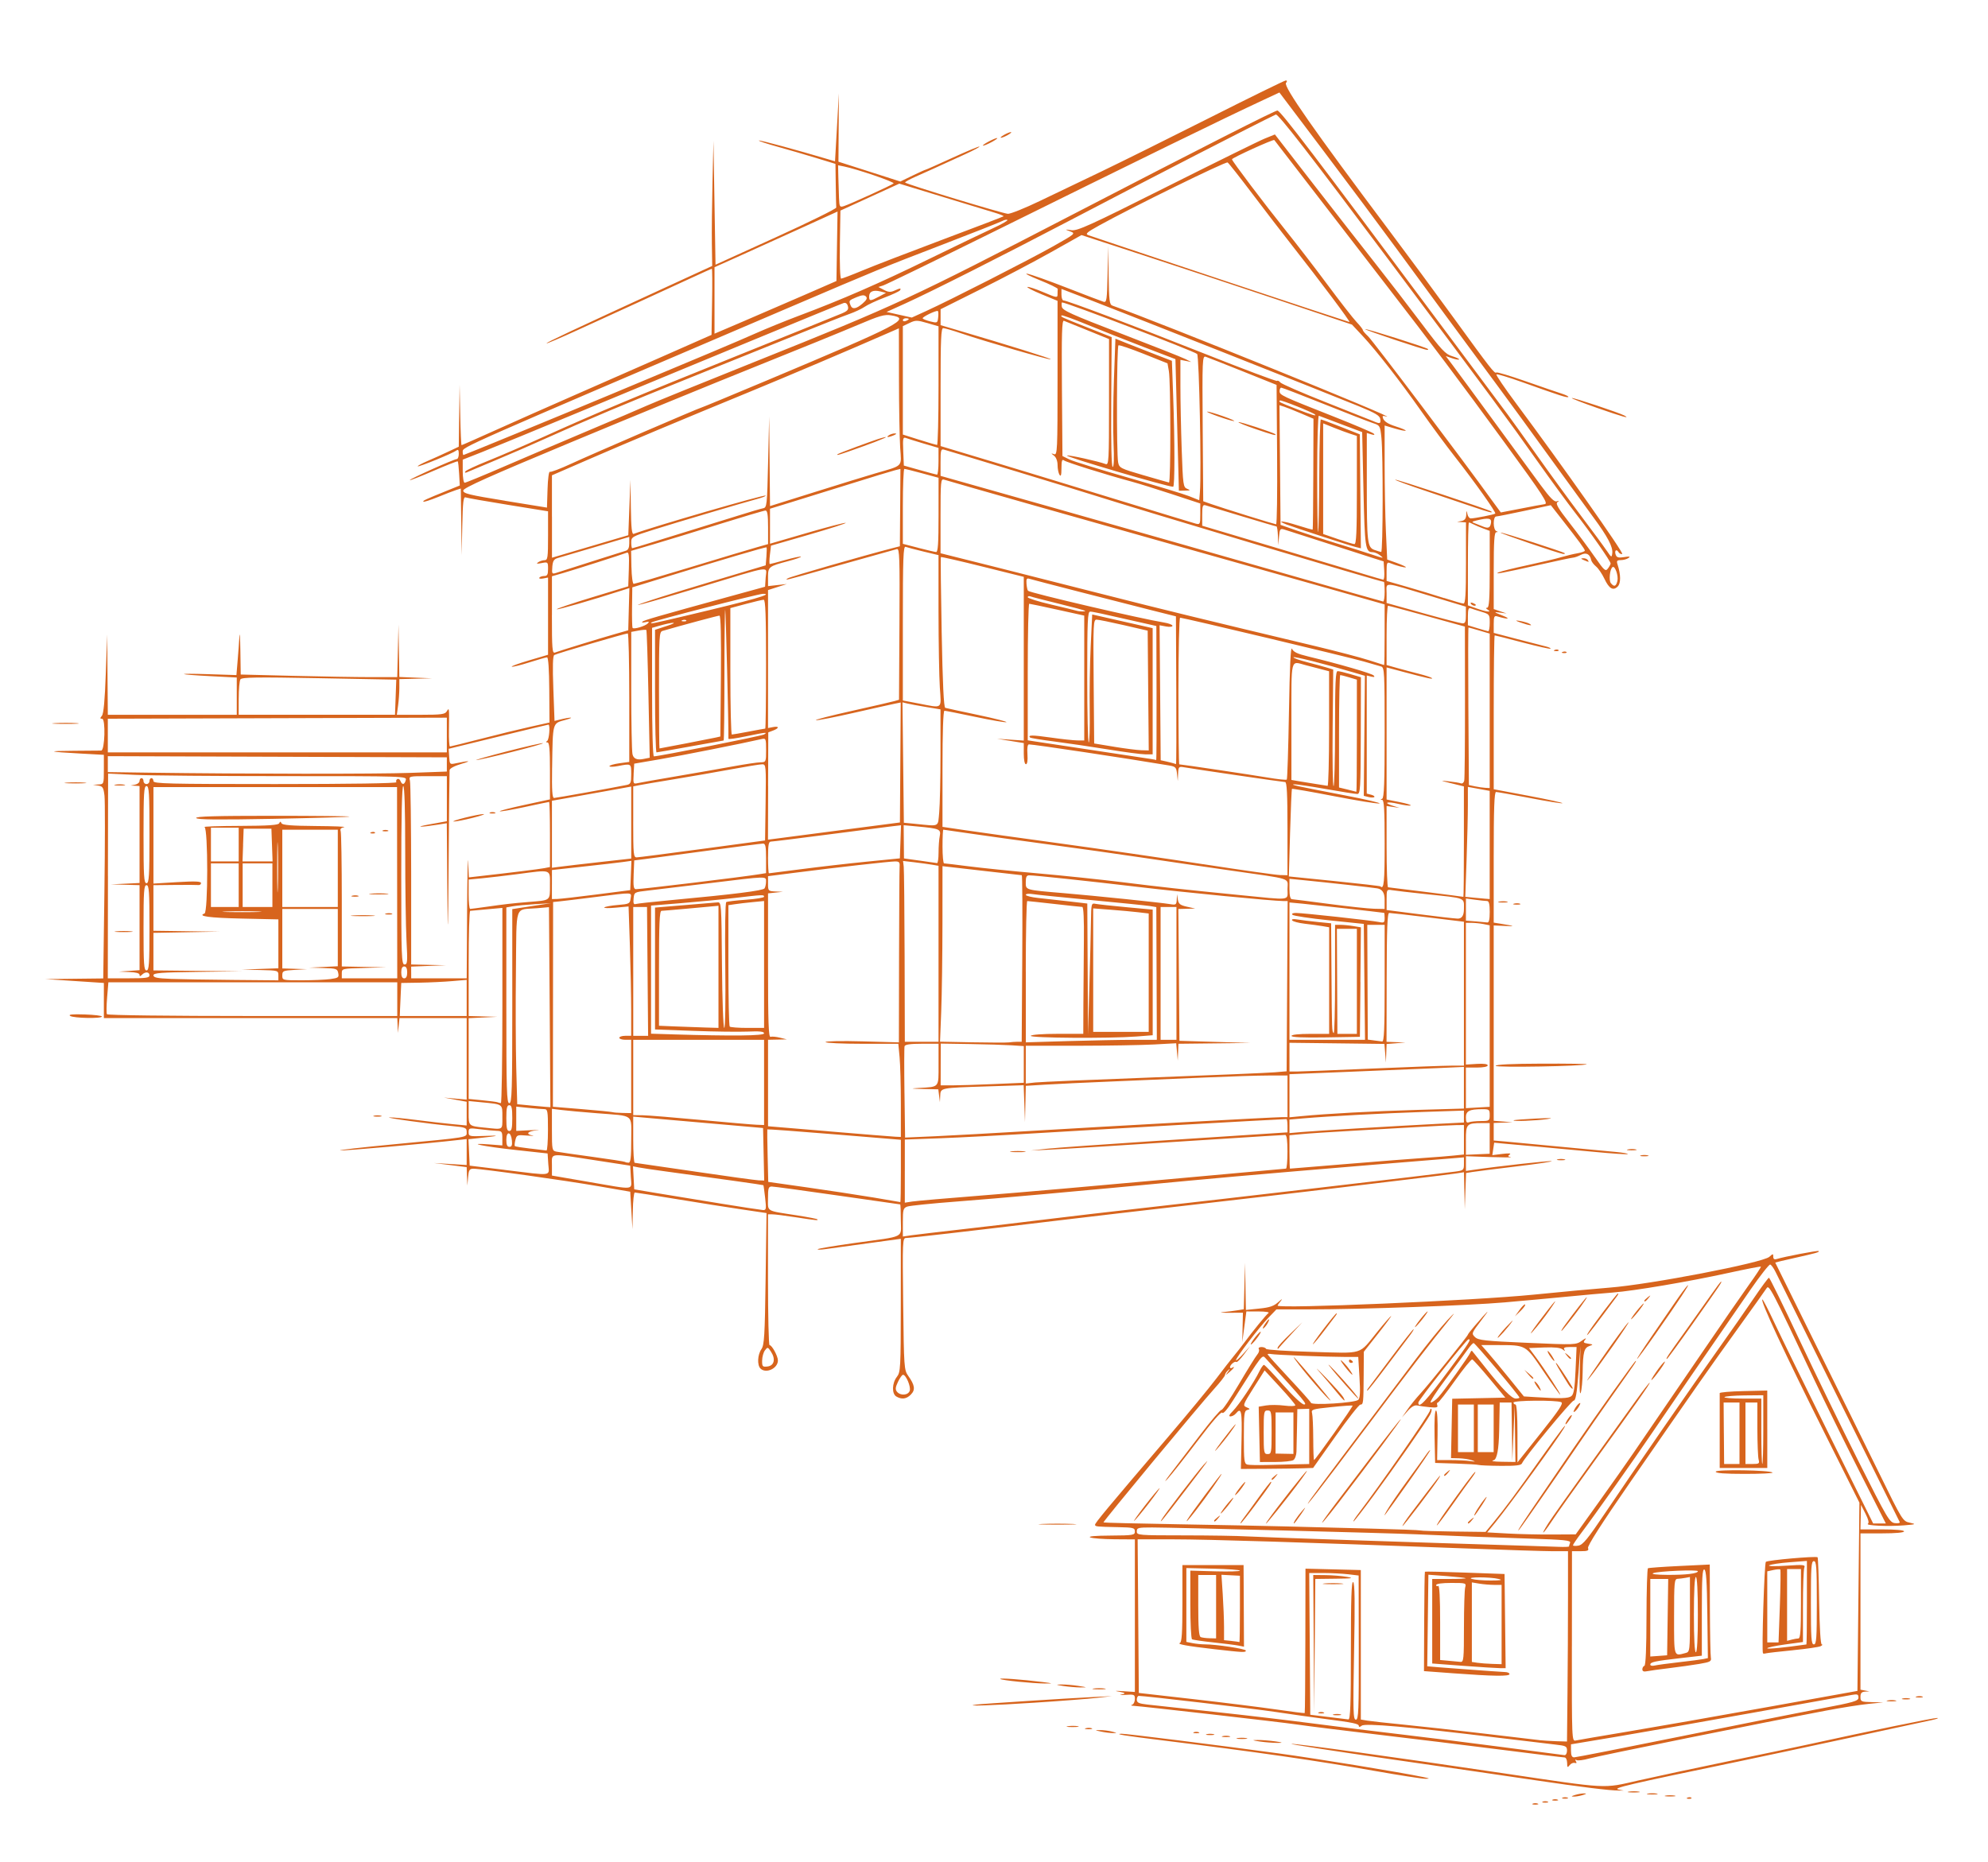 <?xml version="1.0" encoding="UTF-8"?><svg id="Layer_1" xmlns="http://www.w3.org/2000/svg" viewBox="0 0 1024 959.23"><defs><style>.cls-1{fill:#d7641d;}</style></defs><path class="cls-1" d="M792.09,929.21c-.7-.29-1.85-.29-2.55,0-.7.29-.13.51,1.28.51s1.98-.22,1.28-.51M797.2,928.19c-.7-.29-1.85-.29-2.55,0-.7.29-.13.51,1.28.51s1.98-.22,1.28-.51M802.31,927.16c-.7-.29-1.85-.29-2.55,0-.7.29-.13.51,1.28.51s1.98-.22,1.28-.51M807.41,926.14c-.7-.29-1.85-.29-2.55,0-.7.29-.13.51,1.28.51s1.98-.22,1.28-.51M871.22,926.2c-.34-.35-1.23-.38-1.96-.08-.82.33-.57.56.62.61,1.07.04,1.67-.19,1.34-.53M815.33,924.77c2.02-.64,2.12-.82.51-.82-1.12,0-3.19.37-4.6.82-2.02.64-2.12.82-.51.82,1.12,0,3.19-.37,4.6-.82M862.56,925.07c-1.27-.23-3.33-.23-4.6,0-1.27.25-.23.45,2.3.45s3.56-.2,2.3-.45M853.37,924.05c-1.27-.23-3.33-.23-4.6,0-1.27.25-.23.45,2.3.45s3.56-.2,2.3-.45M844.19,923.04c-1.26-.25-3.55-.26-5.11-.02-1.55.23-.52.44,2.29.44,2.81.01,4.07-.18,2.82-.42M833.71,921.95c-3.43-.68,4.38-2.51,61.78-14.45,10.67-2.23,36.41-7.71,57.19-12.19,20.78-4.49,39.85-8.61,42.38-9.15,2.53-.54,3.76-1.03,2.75-1.09-1.65-.1-36.25,7.02-66.57,13.68-6.18,1.36-24.78,5.28-41.36,8.7-16.57,3.42-37.25,7.85-45.95,9.83-18.6,4.25-14.74,4.45-69.95-3.77-53.46-7.96-107.7-15.47-108.85-15.08-.59.19,22.05,3.69,50.32,7.76,28.27,4.07,62.19,9.01,75.39,10.97,24.06,3.56,38.12,5.31,42.89,5.3h2.55l-2.55-.51M733.12,915.53c-11.66-2.45-54.84-9.52-74.55-12.2-32.45-4.41-78.88-10.22-80.94-10.13-3.73.16.96.92,21.71,3.48,47.85,5.9,78.83,10.37,109.27,15.76,12.36,2.19,23.85,3.96,25.53,3.96,2.61-.01,2.46-.14-1.02-.87M811.13,908.22c.95.32,1.14.04.6-.83-.52-.85-.4-1.06.34-.61.63.39,3.57.02,6.55-.82,4.95-1.41,88.29-18.27,121.81-24.65,7.86-1.49,17.75-3.06,21.96-3.48l7.66-.77-5.87-.14c-5.55-.13-5.87-.29-5.87-2.7,0-1.93.56-2.58,2.3-2.7l2.3-.13-2.3-.45-2.3-.44v-80.53h11.23c6.81,0,11.23-.4,11.23-1.02s-4.42-1.02-11.23-1.02h-11.24l.14-6.32.14-6.31,2.31,4.52c1.51,2.95,1.94,4.77,1.25,5.2-1.53.95,10.52,1.48,18.54.83,6.29-.52,6.49-.61,3.04-1.37-3.65-.8-3.83-1.1-15.77-25.49-6.65-13.57-21.4-43.51-32.81-66.54-11.41-23.03-20.73-41.93-20.74-42,0-.07,4.48-1.13,9.96-2.36,11.34-2.54,12.97-3.01,12.4-3.57-.39-.39-17.83,2.93-21.59,4.12-1.23.38-1.79,0-1.79-1.21,0-1.64-.13-1.63-2.01.07-3.39,3.06-61.27,14.23-82.34,15.87-7.81.61-25.45,2.25-39.21,3.63-30.41,3.05-131.75,7.37-131.74,5.63,0-.23.8-1.39,1.77-2.55.98-1.16.41-.89-1.28.63-2.41,2.18-4.48,2.9-9.94,3.45l-6.89.71-.22-12.14-.21-12.14-.33,11.96-.32,11.96-3.29.54c-1.81.31-5.13.73-7.37.93-2.25.21-.87.37,3.06.35l7.15-.04-.17,7.58-.16,7.58,1.05-7.91,1.06-7.91,6.26.02c3.44,0,5.77.35,5.17.77-1.12.77-8.15,9.36-12.69,15.54-1.41,1.91-3.73,4.88-5.17,6.6s-5.57,7.03-9.17,11.79c-3.62,4.77-14.61,18.11-24.45,29.64-31.55,36.95-38.01,44.72-37.9,45.57.12.93.55.97,12.09,1.22,7.69.15,8.43.36,8.43,2.22s-.7,2.04-12.51,2.11c-7.95.04-11.76.39-10.47.95,1.12.48,6.75.91,12.51.95l10.47.07v78.6l-5.87-.38c-4.6-.3-4.98-.22-1.79.33q4.03.7,1.02,1.29c-1.71.33-.92.43,1.79.25,4.51-.31,4.85-.16,4.85,2.08,0,1.34-.57,2.66-1.28,2.94-.88.35-.8.54.26.6,4.78.27,75.9,8.39,84.83,9.7,5.86.85,24.44,3.17,41.29,5.15,16.85,1.98,45.1,5.44,62.76,7.69,17.67,2.25,32.72,4.08,33.44,4.08s1.33,1.21,1.35,2.81c.03,2.42.2,2.58,1.28,1.18.68-.89,1.89-1.41,2.67-1.14M657.04,897.16c-3.08-.43-7.23-.76-9.19-.73-3.21.05-3.1.12,1.02.77,2.53.39,6.66.71,9.19.73q4.53.01-1.02-.77M641.98,895.46c-1.27-.23-3.33-.23-4.6,0-1.27.25-.23.45,2.3.45s3.56-.2,2.3-.45M633.3,894.45c-.98-.26-2.59-.26-3.57,0s-.17.47,1.79.47,2.77-.21,1.79-.47M625.13,893.43c-.98-.26-2.59-.26-3.57,0s-.17.47,1.79.47,2.77-.21,1.79-.47M572.79,892.1c-1.69-.43-4.44-.78-6.13-.77-2.95.01-2.93.04.51.77,1.96.42,4.72.76,6.13.77,2.27.01,2.21-.07-.51-.77M617.47,892.44c-.7-.29-1.85-.29-2.55,0-.7.29-.13.51,1.28.51s1.98-.22,1.28-.51M562.34,890.4c-.69-.28-2.07-.3-3.06-.03-.99.26-.43.48,1.26.51,1.69.02,2.5-.19,1.81-.48M555.18,889.34c-1.26-.25-3.55-.26-5.11-.02-1.55.23-.52.44,2.29.44,2.81.01,4.07-.18,2.82-.42M532.78,877.21c13.58-.88,28.14-2.01,32.35-2.5l7.66-.89-9.19.45c-13.21.64-57.74,3.51-60.76,3.91-7.23.96,8.01.46,29.94-.97M976.43,876.07c-.97-.26-2.81-.27-4.08-.02-1.27.25-.47.46,1.78.47s3.29-.19,2.31-.45M983.57,875.05c-.98-.26-2.59-.26-3.57,0s-.17.47,1.79.47,2.77-.21,1.79-.47M990.23,874.06c-.69-.28-2.07-.3-3.06-.03-.99.26-.43.48,1.26.51,1.69.02,2.5-.19,1.81-.48M568.96,869.91c-1.54-.23-4.07-.23-5.62,0-1.54.23-.28.43,2.81.43s4.35-.19,2.81-.43M555.43,868.56c-2.81-.43-6.72-.77-8.68-.73-3.23.05-3.12.13,1.02.78,2.53.39,6.43.73,8.68.74,3.86.01,3.81-.03-1.02-.79M537.05,866.57c-10.71-1.34-22.45-2.2-21.84-1.58.7.69,16.94,2.33,23.38,2.34,4.06.01,3.88-.08-1.53-.76M552.62,785.13c-4.35-.19-11.48-.19-15.83,0-4.35.18-.79.35,7.91.35s12.26-.16,7.91-.35M469.19,718.44c2.39-2.39,2.04-4.85-1.39-9.65-2.1-2.95-2.2-4.29-2.58-37.02-.39-32.61-.33-33.96,1.5-33.97,2.15-.01,31.68-3.4,75.44-8.68,16.29-1.96,49.61-5.85,74.04-8.64,24.43-2.79,53.85-6.21,65.36-7.6,11.51-1.4,30.81-3.71,42.89-5.15,12.08-1.43,23.68-2.88,25.79-3.21l3.83-.6.21,9.54.21,9.54.33-9.34.34-9.33,3.29-.54c1.8-.31,11.98-1.58,22.62-2.86,10.63-1.27,18.8-2.48,18.14-2.71-1.01-.34-28.15,2.69-40.29,4.48l-3.83.57v-7.59l12.51.43c6.88.22,11.64.23,10.57.02-1.55-.33-1.65-.58-.51-1.34.91-.6-.46-.71-3.77-.31l-5.21.65.48-3.22.47-3.21,5.75.55c3.17.31,10.8,1,16.98,1.53,6.18.54,18.97,1.72,28.43,2.62,9.46.91,17.4,1.44,17.66,1.18.27-.26-2.42-.75-5.95-1.08-18.41-1.78-51.13-4.87-56.73-5.36l-6.38-.56v-9.03l4.85-.18,4.85-.18-4.85-.39-4.85-.38v-100.64l5.87.27c5.57.27,5.12.05-2.55-1.19l-3.32-.53v-33.66c0-25.18.31-33.65,1.21-33.65.66,0,8.53,1.41,17.47,3.12,8.95,1.72,16.47,2.91,16.72,2.67s-7.61-1.97-17.47-3.82l-17.92-3.37v-39.64c0-21.79.22-39.63.5-39.63s6.76,1.64,14.4,3.66c7.63,2,14.09,3.44,14.35,3.19s-.83-.78-2.39-1.15c-1.57-.38-8.26-2.1-14.86-3.83l-12-3.15v-4.53c0-3.83.28-4.45,1.79-3.99,5.61,1.66,7.34,1.43,2.81-.38-4.62-1.85-4.76-2-1.53-1.58l3.57.47-3.32-1.13-3.32-1.13v-19.76c0-15.09.31-19.79,1.28-19.85,1.02-.06,1.02-.18,0-.59-.7-.29-1.28-2.08-1.28-4,0-2.09.51-3.5,1.28-3.52.7-.02,7.31-1.33,14.7-2.92l13.42-2.89,5.98,7.64c8.53,10.88,11.51,14.95,11.56,15.77.02.4-1.69,1.01-3.79,1.37-2.1.35-5.89,1.27-8.43,2.02-2.53.77-10.31,2.61-17.31,4.11-7,1.5-13.65,3.15-14.81,3.65-2.99,1.32,2.05.38,20.88-3.86,8.7-1.96,16.5-3.6,17.32-3.66.82-.04,2.64-.68,4.06-1.43,2.77-1.43,4.68-.47,5.35,2.69.18.83,1.31,2.31,2.5,3.29,1.19.99,3.12,3.81,4.28,6.28,2.43,5.16,4.52,6.38,6.88,4.03,1.65-1.66,1.63-6.06-.06-11.28-.63-1.94-.38-2.3,1.66-2.32,1.34,0,3.1-.5,3.95-1.09,1.14-.81.59-.93-2.18-.47-2.9.48-3.86.23-4.37-1.09-.83-2.15.25-3.34,1.38-1.51.47.76,1.34,1.21,1.94.99,1.03-.36-31.14-45.98-54.85-77.82-5.79-7.77-10.27-14.38-9.96-14.69.31-.32,6.43,1.53,13.62,4.11,19.19,6.86,22.9,8.06,23.43,7.52.27-.27-1.27-1.03-3.41-1.72-2.14-.67-10.47-3.53-18.5-6.35-8.03-2.82-14.86-4.86-15.18-4.54-.81.82-2.98-1.96-21.8-27.9-9.18-12.64-24.09-32.86-33.16-44.93-38.93-51.88-54.79-74.57-53.38-76.34.68-.87.65-1.28-.11-1.28-.61,0-18.25,8.64-39.18,19.2-20.93,10.56-46.11,23.05-55.93,27.76s-24.08,11.53-31.66,15.17-14.93,6.6-16.34,6.57c-2.4-.03-51.96-15.12-52.96-16.11-.25-.26,2.26-1.65,5.58-3.11,5.75-2.53,8.73-3.89,25.69-11.65,4.08-1.87,7.24-3.57,7.03-3.79-.21-.21-6.44,2.38-13.85,5.77s-13.65,6.17-13.9,6.17-3.28,1.37-6.74,3.04l-6.29,3.05-15.93-5.11-15.94-5.1.11-17.61.11-17.61-.99,17.51-.99,17.51-3.21-.96c-16.05-4.79-35.68-10.11-36.03-9.76-.23.23,4.06,1.66,9.56,3.18,5.49,1.52,14.47,4.13,19.94,5.81l9.96,3.05.15,10.67c.08,5.87.2,11.19.26,11.82.05.62-13.92,7.51-31.04,15.29l-31.15,14.16-.53-31.89-.53-31.88-.49,20.93c-.27,11.52-.42,26.01-.33,32.21l.17,11.27-24.17,11.11c-48,22.07-61.49,28.41-61.14,28.76.18.19,7.43-2.91,16.1-6.88,8.67-3.98,23.12-10.59,32.11-14.69,8.99-4.11,20.87-9.57,26.42-12.15,5.56-2.58,10.27-4.7,10.5-4.7s.28,7.67.12,17.03l-.28,17.03-25.6,11.3c-14.07,6.22-34.99,15.41-46.47,20.42-11.47,5.02-28.84,12.72-38.58,17.11-9.74,4.39-17.88,7.99-18.1,7.99s-.52-7.01-.69-15.57l-.32-15.57-.22,15.96-.22,15.97-5.36,2.53c-2.95,1.4-7.79,3.57-10.75,4.85s-5.22,2.5-5,2.72c.47.47,18.02-6.7,19.84-8.11.95-.74,1.28-.3,1.28,1.7,0,1.47-.46,2.68-1.02,2.68-1.41,0-24.65,10.42-24.21,10.86.19.19,5.76-1.99,12.35-4.85,6.6-2.86,12.15-5.03,12.36-4.83.2.2.52,3.08.7,6.4l.34,6.04-6.13,2.48c-11.65,4.72-13.08,5.38-12.61,5.84.26.27,3.66-.83,7.56-2.41,3.9-1.59,8.13-3.22,9.4-3.62l2.3-.73.22,17.17.22,17.18.32-15.17c.26-12.27.57-15.05,1.7-14.62.77.3,10.64,2.03,21.94,3.86l20.54,3.32v12.58c0,11.29-.18,12.58-1.79,12.6-.98,0-2.48.49-3.32,1.08-1.14.79-.68.9,1.79.41,3.25-.64,3.32-.57,3.32,3,0,2.94-.39,3.66-1.98,3.66-1.09,0-2.23.39-2.52.88-.3.48.59.65,1.98.39l2.52-.48v39.78l-9.83,2.91c-5.41,1.59-9.38,3.05-8.83,3.24.55.18,4.64-.83,9.07-2.24,4.44-1.42,8.53-2.58,9.09-2.59.63,0,1.06,6.33,1.13,16.79l.11,16.8-9.81,2.18c-5.4,1.19-16.79,3.97-25.31,6.18-8.53,2.2-15.8,4-16.16,4s-.59-3.79-.51-8.43c.18-11.62.15-11.88-1.11-9.7-.9,1.54-2.71,1.79-13.39,1.79h-12.34l.64-4.74c.36-2.6.65-6.74.65-9.19v-4.45l8.43-.2,8.43-.21-8.43-.34-8.43-.35-.22-13.49-.22-13.49-.32,13.53-.32,13.53h-13.5c-7.42,0-25.56-.31-40.31-.67l-26.81-.67-.18-12.35c-.1-6.79-.33-10.05-.5-7.24-.16,2.81-.58,8.43-.92,12.49l-.61,7.38-14.46-.46c-17.49-.55-16.46.12,1.61,1.05l13.02.67v19.2H55.54l-.16-20.68-.16-20.68-.73,20.16c-.49,13.73-1.12,20.64-2,21.7-1.04,1.25-1.01,1.54.12,1.54,1.85-.01,1.39,16.31-.47,16.39-.65.03-6.93.08-13.96.11-14.69.07-13.73.48,3.32,1.42l12,.66v7.56c0,7.53-.01,7.56-2.81,7.71l-2.81.15,2.69.41c2.35.37,2.75,1,3.25,5.21.31,2.64.29,24.91-.04,49.48l-.6,44.68-14.9.17-14.9.17,15.06.99,15.06,1v18.09h151.14l.17,3.83.17,3.83.4-3.83.4-3.83h34.6v42.01l-5.87-.52-5.87-.53,5.87,1.08,5.87,1.08v12.22l-7.4-.7c-4.07-.39-12.43-1.36-18.58-2.14-6.14-.8-12.35-1.39-13.79-1.32-2.88.13,20.36,3.34,32.27,4.45,6.96.65,7.5.88,7.5,3.08,0,2.89,1.83,2.58-37.27,6.3-16.29,1.55-28.83,2.97-27.88,3.18,1.43.29,44.58-3.51,60.81-5.37l4.34-.49v13.38l-8.43-.52-8.43-.51,8.43,1.05,8.43,1.06.17,4.75.18,4.75.39-4.34c.34-3.76.71-4.34,2.79-4.34,4.12,0,47.26,6.04,64.38,9.02l16.34,2.83.57,9.65.57,9.65.19-9.45c.1-5.2.56-9.45,1.01-9.45s10.21,1.54,21.7,3.43c11.49,1.89,26.57,4.28,33.53,5.3l12.64,1.87-.47,33.85c-.41,29.46-.69,34.17-2.18,36.28-1.99,2.84-2.25,8.18-.48,9.95,2.82,2.82,8.99-.02,8.99-4.14,0-2.25-3.08-7.91-4.31-7.91-.44,0-.8-15.16-.8-33.7v-33.7l2.3.02c1.27.01,6.66.68,12,1.51,10.69,1.64,11.79,1.76,11.1,1.05-.27-.26-5.05-1.18-10.64-2.05-16.12-2.5-14.76-1.7-14.76-8.72,0-5.35.25-6.11,1.97-6.11,1.08,0,16.33,2.06,33.88,4.6,17.55,2.53,32.07,4.6,32.24,4.6.18,0,.33,3.64.33,8.09,0,9.53,2.98,8.06-23.9,11.81-10.06,1.4-18.57,2.83-18.89,3.17-.34.34,1.45.33,3.98-.03,2.53-.36,12.3-1.7,21.7-2.98l17.11-2.33-.02,34.28c-.02,32.46-.13,34.43-2.02,36.85-2.53,3.24-2.68,8.72-.26,10.13,2.77,1.61,5.17,1.3,7.45-.99M805.88,597.28c-.98-.26-2.59-.26-3.57,0s-.17.47,1.79.47,2.77-.21,1.79-.47M848.77,595.24c-.98-.26-2.59-.26-3.57,0s-.17.47,1.79.47,2.77-.21,1.79-.47M842.65,592.18c-.97-.26-2.81-.27-4.08-.02-1.27.25-.47.46,1.78.47s3.29-.19,2.31-.45M796.94,576.54c3.83-.56,2.04-.64-5.62-.28-6.18.3-11.43.71-11.66.92-.75.66,11.45.2,17.28-.64M196.22,574.81c-.98-.26-2.59-.26-3.57,0s-.18.47,1.79.47,2.77-.21,1.79-.47M817.31,548.3c.25-.22-10.21-.37-23.23-.32-15.42.05-23.68.45-23.68,1.13,0,.98,45.79.19,46.91-.82M52.48,523.69c-.01-.42-4.03-.9-8.94-1.06-6.32-.2-8.49.02-7.4.76,1.76,1.19,16.34,1.47,16.34.31M782.92,465.58c-.69-.28-2.07-.3-3.06-.03-.99.26-.43.48,1.26.51,1.69.02,2.5-.19,1.81-.48M776.28,464.52c-.97-.26-2.81-.27-4.08-.02-1.27.25-.47.46,1.78.47s3.29-.19,2.31-.45M43.58,403.21c-2.37-.21-6.51-.21-9.19-.01-2.69.21-.75.39,4.31.4,5.06,0,7.25-.17,4.88-.39M39.5,372.56c-2.93-.2-7.99-.2-11.23,0-3.26.2-.86.37,5.32.38,6.18,0,8.83-.16,5.91-.38M806.88,335.94c-.34-.35-1.23-.38-1.96-.08-.82.33-.57.56.62.61,1.07.04,1.67-.19,1.34-.53M802.8,334.92c-.34-.35-1.23-.38-1.96-.08-.82.33-.57.56.62.61,1.07.04,1.67-.19,1.34-.53M787.75,321.32c-.85-.48-3.15-1.13-5.11-1.46q-3.54-.58.51.83c4.67,1.62,6.84,1.92,4.6.63M817.88,288.56c-.35-.56-1.41-.99-2.36-.95-1.41.06-1.35.23.32.95,2.74,1.17,2.77,1.17,2.04,0M806,285.02c-.73-.71-31.87-10.75-33.06-10.65-1.19.11,29.95,10.77,32.09,10.99.8.08,1.23-.07.97-.34M836.77,214.11c-2.52-1.41-26.71-9.47-27.14-9.04-.22.22,5.68,2.52,13.11,5.11,13.07,4.55,17.23,5.72,14.03,3.93M511,73.08c1.97-1.07,3.11-1.96,2.55-1.96s-2.62.89-4.6,1.96-3.11,1.96-2.55,1.96,2.62-.89,4.6-1.96M519.17,69.51c1.41-.81,2.09-1.46,1.53-1.46s-2.16.65-3.57,1.46-2.09,1.46-1.53,1.46,2.16-.65,3.57-1.46M809.2,902.01v-3.35l23.23-3.88c12.78-2.13,44.6-7.73,70.72-12.44s48.98-8.82,50.81-9.15c2.81-.5,3.32-.29,3.32,1.39,0,1.77-2.21,2.4-20.17,5.8-11.09,2.09-43.67,8.58-72.39,14.4-28.72,5.82-52.96,10.59-53.87,10.59-1.17,0-1.64-.95-1.64-3.36M774.99,900.22c-16.29-2.15-39.95-5.12-52.59-6.59s-33.09-4-45.44-5.63-35.57-4.36-51.57-6.09c-16-1.72-31.51-3.41-34.47-3.75-4.35-.5-5.36-.97-5.36-2.54,0-1.05.46-1.92,1.01-1.92,3.22,0,58.9,6.55,70.47,8.28,7.58,1.14,18.84,2.74,25.01,3.53,15.22,1.98,17.88,2.53,17.88,3.74,0,.6.62.52,1.5-.2,1.65-1.38,24.19.6,68.96,6.06,13.19,1.6,26.87,3.24,30.38,3.63,5.86.64,6.38.9,6.38,3.16,0,1.35-.57,2.4-1.28,2.34s-14.6-1.87-30.89-4.01M792.86,896.49c-1.96-.22-14.83-1.74-28.59-3.38s-32.15-3.69-40.85-4.55c-8.7-.86-17.32-1.81-19.15-2.11l-3.32-.56v-38.51s-.01-38.5-.01-38.5l-14.25-.36-14.25-.36-.07,37.06c-.03,20.38-.18,37.17-.33,37.33-.14.14-6.69-.68-14.53-1.83-7.84-1.14-27.01-3.53-42.59-5.31l-28.33-3.22-.3-39.57-.3-39.57h18.41c18.01.01,68.31,1.57,148.11,4.6,21.91.84,43.28,1.52,47.49,1.52h7.66v23.75c0,13.06-.11,35.12-.26,49.02l-.26,25.28-5.36-.16c-2.95-.09-6.97-.34-8.94-.55M777.54,862.48c0-.56-1.03-1.04-2.3-1.06-2.08-.03-40.08-2.85-40.08-2.97,0-.03.13-10.65.3-23.61l.29-23.56,9.42.7c5.17.4,9.6.89,9.83,1.1.23.2-3.56.38-8.43.38h-8.85v43.55l16.08,1.21c8.84.65,17.36,1.19,18.91,1.19h2.83l-.28-24.25-.28-24.25-20.37-.73c-11.21-.41-20.51-.61-20.65-.46-.15.14-.32,11.73-.38,25.74l-.1,25.48,15.13,1.12c20.56,1.52,28.92,1.64,28.92.41M641.72,850.36c0-.89-15.26-3.2-21.13-3.2-1.72,0-4.56-.29-6.32-.63l-3.19-.64v-38.04l13.79.31c7.58.17,13.79.63,13.79,1.02s-5.74.55-12.77.36l-12.77-.37v17.41c0,9.57.4,17.66.89,17.95.5.31,5.43,1.04,10.98,1.62,5.56.59,11.37,1.33,12.93,1.64l2.84.56-.1-21.02-.11-21.03h-31.5v19.83c0,14.93-.32,19.94-1.28,20.29-1.74.63,3.64,1.61,17.62,3.21,15.16,1.73,16.34,1.78,16.34.71M809.67,848.15l.04-48.99h4.45c3.65,0,4.33-.3,3.82-1.62-.41-1.07,6.9-12.5,21.6-33.74,33.76-48.81,40.56-58.52,55.45-79.18,7.56-10.49,14.27-19.9,14.92-20.93,1.28-2.01,2.35.05,24.77,47.56,5.15,10.89,15.5,31.91,23.01,46.72l13.65,26.91h-6.53l-22.62-45.7c-12.45-25.13-25.15-51.1-28.24-57.7s-5.86-12-6.17-12c-1.49,0,11.36,27.6,32.57,69.95l17.38,34.72-.51,48.5-.51,48.49-46.47,8.36c-25.55,4.61-57.72,10.25-71.48,12.54-13.77,2.3-25.96,4.38-27.1,4.64-2.07.46-2.08.26-2.04-48.52M859.75,859.42c5.06-.61,12.05-1.59,15.55-2.19,5.71-.97,6.32-1.31,5.94-3.28-.22-1.21-.44-12.49-.49-25.06l-.07-22.86-15.55.75c-8.56.4-15.88.94-16.28,1.17-.4.25-.74,11.58-.76,25.18-.02,16.03-.4,24.86-1.08,25.08-.58.19-1.05,1.01-1.05,1.82,0,.99.76,1.31,2.3.98,1.27-.27,6.43-.98,11.49-1.59M923.57,850.17c7.03-.69,13.45-1.63,14.3-2.1.85-.47,1.07-.86.51-.88-.63-.02-1.14-8.37-1.36-22.24-.18-12.21-.54-22.41-.79-22.65-.73-.73-25.8,1.48-26.66,2.35-.78.78-2.21,46.4-1.47,47.13.19.19.88.19,1.53,0,.64-.19,6.91-.91,13.94-1.6M913.02,758.65c-1.27-1.27-29.27-1.7-29.27-.45,0,.78,4.67,1.13,14.98,1.13,8.23,0,14.66-.31,14.29-.68M910.3,736.33v-19.94l-12.25.29c-6.75.15-12.26.63-12.25,1.05v38.55h24.51v-19.94M684.1,884.56l-9.19-1.14-.27-36.51-.28-36.51h7.42c4.07.01,9.8.31,12.72.65l5.32.64.07,37.13c.06,32.75-.12,37.14-1.5,37.14s-1.5-3.92-.91-35.09c.49-25.7.36-35.27-.49-35.8-.86-.52-1.16,8.64-1.16,35.09,0,28.03-.28,35.77-1.28,35.67-.7-.07-5.41-.65-10.47-1.28M690.48,883.22c-.98-.26-2.59-.26-3.57,0s-.17.47,1.79.47,2.77-.21,1.79-.47M681.8,882.23c-.7-.29-1.85-.29-2.55,0-.7.29-.13.51,1.28.51s1.98-.22,1.28-.51M687.94,813.33c8.64-.1,9.66-.27,5.86-.94-2.53-.45-7.47-.86-10.98-.9l-6.38-.07.25,35.49.23,35.49.29-34.47.29-34.47,10.45-.13M690.99,815.78c-2.39-.21-6.29-.21-8.68,0-2.39.21-.43.39,4.34.39s6.73-.17,4.34-.39M788.26,796.43c-56.61-1.72-139.58-4.49-146.03-4.9-4.49-.28-19.09-.51-32.42-.52-23.57-.01-24.25-.07-24.25-2.05,0-1.87.67-2.04,7.91-2.03,11.02.02,121.74,2.89,136.08,3.52,22.35,1,36.34,1.53,58,2.21,18.3.58,21.66.92,21.19,2.15-.31.81-.56,1.65-.56,1.89s-2.41.34-5.36.21c-2.95-.11-9.5-.33-14.55-.48M810.22,796.11c0-.37,1.88-3.16,4.19-6.21,6.79-9,27.5-38.28,36.43-51.5,7.74-11.46,29.62-43.29,50.78-73.92,5.06-7.31,9.65-13.16,10.2-13.01.56.16,1.79,1.86,2.73,3.78.93,1.92,15.62,31.52,32.64,65.79,17.02,34.26,31.13,62.67,31.35,63.14.22.46-.91.69-2.51.51-2.74-.32-3.93-2.35-18.81-31.99-8.73-17.41-22.52-45.78-30.64-63.03-8.11-17.26-15.04-31.39-15.4-31.4-.36-.02-3.99,4.91-8.08,10.95-4.1,6.04-11.85,17.17-17.23,24.72-13.13,18.45-45.34,65.1-58.99,85.43-9.09,13.53-11.55,16.53-13.86,16.92-1.54.27-2.81.17-2.81-.18M776.64,790.05l-10.61-.58,4.21-5.11c6.76-8.21,32.43-43.47,35.31-48.51,2.5-4.35-2.38,2.01-12.13,15.83-12.18,17.27-18.14,25.31-24.11,32.57l-4.11,4.98-16.5-.2c-9.08-.11-16.76-.36-17.06-.55-.31-.18-11.82-.62-25.58-.96-13.77-.34-33.29-.84-43.4-1.11-10.11-.27-35.39-.78-56.17-1.13-20.78-.36-37.94-.78-38.11-.94-.39-.34,49.5-60.51,57.32-69.14,2.91-3.22,5.3-6.29,5.3-6.84s.66-1.59,1.48-2.32c1.3-1.15,1.3-1.07.02.71-1.45,2.02-1.44,2.02.82.1,2.33-2,3.08-3.28,1.26-2.14-.56.35-1.02.2-1.02-.33,0-1.27,2.59-3.38,3.29-2.69.31.31,2.03-1.42,3.83-3.83l3.29-4.39-3.66,4.08c-2.01,2.25-3.67,3.69-3.68,3.21-.02-1.27,11.81-16.77,16.68-21.84l4.17-4.34h16.51c27.08,0,82.4-1.97,101.01-3.6,9.55-.84,24.02-2.16,32.17-2.95,8.15-.8,18.72-1.75,23.49-2.12,11.23-.88,39.03-5.59,59.7-10.12,8.97-1.96,16.46-3.42,16.65-3.23.19.19-2.58,4.42-6.17,9.4-3.57,4.98-13.87,19.86-22.86,33.06-9,13.19-19.68,28.83-23.74,34.72-4.05,5.89-9.88,14.4-12.92,18.89-3.05,4.49-10.98,15.75-17.63,25.02l-12.07,16.85-12.18.07c-6.69.04-16.94-.19-22.77-.51M820.43,753.95c21.83-30.14,29.89-41.58,29.28-41.58-.27,0-3.21,3.79-6.54,8.43s-14.4,20.04-24.6,34.22-19.7,27.61-21.11,29.85c-4.32,6.83-2.84,5.95,1.78-1.06,2.39-3.63,11.93-17.05,21.19-29.85M794.81,770.61c5.28-7.61,13.35-19.34,17.93-26.08,4.59-6.74,12.4-17.99,17.37-25.02,12.53-17.7,12.99-18.38,12.43-18.38-.52,0-19.36,26.45-31.81,44.65-22.31,32.64-27.82,40.78-28.47,42.16-.95,1.99.94-.6,12.55-17.32M741.28,761.38c1.71-3.06-.04-.88-14.62,18.38-2.34,3.08-4.25,5.97-4.26,6.41,0,.8,17.25-21.86,18.88-24.8M748,775.42c4.05-5.76,8.51-11.96,9.9-13.79s2.29-3.32,1.99-3.32c-.54,0-6.77,8.32-15.46,20.68-2.67,3.79-4.61,6.89-4.32,6.89s3.84-4.71,7.89-10.47M646.55,775.42c7.68-10.3,8.82-12,8.07-12-.28,0-3.05,3.56-6.18,7.91-3.11,4.35-6.63,9.18-7.81,10.72-1.17,1.54-1.91,2.81-1.62,2.81s3.68-4.25,7.55-9.45M664.14,770.23c5.18-6.65,9.24-12.26,9.03-12.47-.33-.34-16.25,19.87-20.11,25.52-3.34,4.9,2.01-1.41,11.08-13.05M670.22,780.02c2.51-3.68,2.67-4.11.63-1.79-2.71,3.08-5.01,6.64-4.32,6.64.2,0,1.86-2.19,3.69-4.85M689.9,773.63c15.99-20.82,32.5-43.01,31.58-42.44-.55.34-7.12,8.69-14.59,18.57-7.48,9.86-15.58,20.54-18.01,23.71-2.44,3.18-5.38,7.16-6.55,8.84-3.63,5.26.61.4,7.58-8.68M758.27,783.08c1.27-1.62,1.24-1.65-.39-.39-.98.78-1.79,1.57-1.79,1.79,0,.85.84.31,2.18-1.4M591.74,774.5c3.57-4.63,6.05-8.12,5.48-7.78-.55.35-3.94,4.41-7.53,9.04-3.58,4.63-6.06,8.13-5.49,7.77.57-.35,3.96-4.41,7.54-9.03M610.04,768.53c12.66-16.52,13.63-17.88,9.93-13.85-3.17,3.45-20.26,25.71-21.61,28.14-1.54,2.79.91-.21,11.68-14.3M616.3,777.72c5.23-6.7,13.42-18.38,12.88-18.38-.48,0-16.03,20.82-17.53,23.49-1.18,2.1.3.48,4.66-5.11M627.56,782.06c1.27-1.62,1.24-1.65-.39-.39-.98.78-1.79,1.57-1.79,1.79,0,.85.84.31,2.18-1.4M707.31,770.83c10.99-14.91,27.42-38.43,29.3-41.96.69-1.31,1-2.64.67-2.97s-.59-.09-.59.53c0,1.55-25.48,38.29-37.35,53.85-1.5,1.97-2.48,3.57-2.18,3.57s4.86-5.86,10.14-13.02M726.13,762.71c5.81-8.2,10.54-15.18,10.51-15.51-.03-.35-.84.51-1.79,1.89-.96,1.38-5.43,7.59-9.96,13.79-4.52,6.2-9.25,13.11-10.53,15.36-2.75,4.87-1.91,3.76,11.76-15.52M763.66,774.91c2.07-3.23,2.7-4.62,1.39-3.08-2.57,3.03-6.27,8.96-5.59,8.96.23,0,2.12-2.64,4.2-5.87M632.53,775.68c1.78-2.25,3-4.08,2.73-4.08s-1.97,1.84-3.75,4.08-3,4.08-2.73,4.08,1.97-1.84,3.75-4.08M703.06,736.36c22.13-29.53,33.53-44.33,44.42-57.7,2.36-2.9,1.62-2.34-1.99,1.53-3.16,3.37-10.43,12.34-16.15,19.91-31.13,41.25-52.61,69.87-54.28,72.31-5.81,8.51,6.11-6.85,27.99-36.06M639.7,766.46c3.08-4.33,1.8-3.76-1.61.71-1.57,2.06-2.34,3.43-1.71,3.03.64-.39,2.13-2.08,3.32-3.75M616.98,742.2c7.52-9.94,12.09-15.16,12.57-14.39.48.79,2.51-1.52,5.58-6.34,15.46-24.34,14.95-23.69,16.79-21.68,20.22,22.15,21.6,23.8,19.8,23.78-1.12-.01-5.61-4.21-10.91-10.21-4.95-5.61-9.34-10.19-9.76-10.19s-1.49,1.51-2.38,3.36c-2.54,5.34-10.54,17.32-13.6,20.38-1.95,1.95-2.34,2.81-1.27,2.81.85,0,2.12-.68,2.82-1.53,2.77-3.34,3.21-1.3,2.88,13.53l-.33,15.06,13.28-.07c7.3-.05,15.67-.16,18.6-.26l5.32-.18,11.53-16.29c6.34-8.97,12.1-16.32,12.81-16.34,1.55-.06,1.61-.6,1.71-15.43l.08-11.81,7.5-9.51c4.13-5.22,7.06-9.22,6.52-8.89-.53.34-3.68,3.94-6.99,8.03-9.9,12.22-6.62,11.2-33.58,10.45-12.92-.36-23.64-1.06-23.82-1.57-.19-.51-1.26-.93-2.36-.93-1.16,0-1.74.46-1.35,1.08.37.6,0,1.87-.81,2.81-.82.95-5.07,7.79-9.44,15.21-4.38,7.41-8.43,13.39-8.99,13.28-.56-.11-5.43,5.61-10.84,12.7-5.39,7.1-12.24,16.06-15.23,19.91-2.99,3.87-3.75,5.18-1.69,2.92,2.06-2.25,9.06-11.11,15.55-19.69M657.17,760.61c1.27-1.62,1.24-1.65-.39-.39-.98.78-1.79,1.57-1.79,1.79,0,.85.84.31,2.18-1.4M746.02,758.57c1.27-1.62,1.24-1.65-.39-.39-.98.78-1.79,1.57-1.79,1.79,0,.85.84.31,2.18-1.4M783.96,753.91c1.1-2.86,25.42-32.35,26.67-32.35.98,0,1.61-3.75,2.4-14.04l1.06-14.04-.37,13.28c-.22,8.23-.03,12.31.51,10.72.48-1.41.93-6.23.99-10.72.15-10.18.73-12.38,3.5-13.33,2.04-.69,2-.78-.66-1.18-2.5-.39-2.71-.65-1.53-2.09.81-1,.12-.79-1.73.54-3.04,2.19-3.25,2.2-28.08,1.11-21.91-.95-25.26-1.32-26.96-2.95-1.9-1.82-1.82-2.01,3.39-8.83,5.03-6.58,3.78-5.47-3.75,3.28-1.83,2.12-3.32,4.06-3.32,4.31,0,.68-20.24,25.78-24.5,30.38-2.08,2.25-5.07,5.92-6.62,8.17l-2.84,4.08,2.94-3.31c1.98-2.24,3.59-3.16,4.97-2.85,1.12.26,4.02.65,6.44.89,3.43.33,4.28.11,3.86-.98-.3-.78-.17-1.41.27-1.41s4.41-5.07,8.81-11.26c4.39-6.2,8.41-11.13,8.94-10.96s4.56,4.68,8.98,10l8.04,9.67-13.67.29-13.68.29-.31,15.29-.31,15.29,4.08.1c2.25.06,5.23.51,6.64,1.01,2.19.77,2.05.83-.9.41-1.89-.28-6.48-.5-10.21-.5h-6.76l.22-12.77c.14-7.97-.16-12.77-.8-12.77s-.91,5-.74,13.5l.29,13.5,10.72.34c5.89.19,11.18.51,11.74.71.56.21,5.68.42,11.38.46,7.71.06,10.5-.27,10.88-1.27M633.6,738.15c5.55-7.67,2.53-4.63-4.04,4.08-3.5,4.64-4.73,6.59-2.73,4.34,1.99-2.25,5.04-6.04,6.77-8.43M808.68,731.13c.96-1.48,1.25-2.37.63-1.99-1.18.74-3.55,4.67-2.82,4.67.23,0,1.22-1.21,2.19-2.68M813.38,724.43c.82-1.51.82-1.91.02-1.41-.62.38-1.63,1.63-2.25,2.8-.82,1.51-.82,1.91-.02,1.41.62-.38,1.63-1.63,2.25-2.8M713.81,704.45c4.94-6.6,10.31-13.73,11.94-15.83,1.62-2.1,2.69-3.83,2.36-3.83s-5.47,6.55-11.45,14.55c-5.96,8.01-11.32,15.12-11.88,15.83s-.78,1.28-.48,1.28,4.56-5.4,9.51-12M830.87,693.29c4.9-6.96,8.49-12.41,7.97-12.08-.79.48-8.24,10.65-14.32,19.52-7.78,11.37-8.25,12.11-5.42,8.69,1.58-1.9,6.87-9.15,11.77-16.12M855.11,705.63c1.92-2.68,2.95-4.52,2.29-4.12-.66.41-2.66,2.85-4.43,5.44-4.21,6.12-2.4,4.99,2.14-1.33M852.85,687.09c11.81-16.84,18.3-26.69,16.34-24.76-.85.85-3.58,4.51-6.08,8.17-2.48,3.66-8.08,11.81-12.44,18.13-4.35,6.32-7.7,11.49-7.43,11.49s4.6-5.86,9.61-13.02M872.25,681.47c13.98-19.79,14.92-21.19,14.26-21.19-.22,0-2.41,2.87-4.85,6.38s-8.39,11.9-13.21,18.64c-9.79,13.66-10.55,14.81-9.85,14.81.28,0,6.41-8.38,13.66-18.64M664.7,687.83l6.13-6.62-6.38,6.1c-3.51,3.35-6.38,6.53-6.38,7.07s.11.76.26.51,3.01-3.42,6.38-7.06M648,688.66c1.26-1.77,1.77-2.89,1.11-2.49-.64.4-2.21,2.18-3.46,3.94-1.26,1.77-1.77,2.89-1.11,2.49.64-.4,2.21-2.18,3.46-3.94M682.14,685.52c2.63-3.49,5.24-6.92,5.8-7.63.55-.7.78-1.28.49-1.28s-3.36,3.73-6.84,8.28c-3.48,4.55-5.85,7.99-5.28,7.63.58-.36,3.21-3.51,5.83-7.01M779.02,680.64c.59-.88-.87.5-3.25,3.06-2.38,2.56-4.33,5.01-4.34,5.45-.02.8,5.47-5.38,7.59-8.52M798.06,675.09c5.87-8.43,2.74-5-5.63,6.13-3.8,5.06-5.04,7.13-2.78,4.6,2.27-2.53,6.06-7.35,8.4-10.72M825.55,677.64c3.54-4.77,6.89-9.25,7.43-9.96.53-.7.71-1.28.39-1.28-.57,0-13.74,17.41-15.44,20.42-1.61,2.86,1.05-.35,7.62-9.19M810.88,677.64c4.89-6.34,8.48-11.86,5.28-8.12-2.66,3.11-10.7,13.77-11.53,15.27-1.3,2.36.53.27,6.25-7.15M652.98,681.66c1.55-2.9.49-2.42-1.55.69-.96,1.48-1.25,2.37-.63,1.99.61-.39,1.6-1.59,2.19-2.69M732.61,679.68c1.78-2.25,3-4.08,2.73-4.08s-1.97,1.84-3.75,4.08-3,4.08-2.73,4.08,1.97-1.84,3.75-4.08M843.92,675.6c1.78-2.25,3-4.08,2.73-4.08s-1.97,1.84-3.75,4.08-3,4.08-2.73,4.08,1.97-1.84,3.75-4.08M785.59,672.07c-.3-.29-1.59.96-2.89,2.78l-2.36,3.31,2.89-2.78c1.58-1.53,2.64-3.01,2.36-3.31M849.16,668.71c1.27-1.62,1.24-1.65-.39-.39-.98.78-1.79,1.57-1.79,1.79,0,.85.84.31,2.18-1.4M462.04,717.02c-.96-1.16-.86-2.25.5-5.11.95-2,2.12-3.64,2.6-3.64,1.53,0,4.13,6.15,3.46,8.22-.75,2.37-4.77,2.69-6.57.52M392.57,700.94c.02-1.87.67-4.24,1.45-5.26,1.36-1.79,1.5-1.76,3.11.7,2.48,3.78,1.67,7.22-1.79,7.62-2.57.3-2.81.03-2.78-3.06M465.05,629.74c0-6.64.2-7.36,2.3-8.13,1.27-.45,12.63-1.62,25.28-2.58,22.96-1.77,58.42-4.94,119.99-10.77,26.06-2.47,76.5-6.76,136.59-11.61l4.85-.4v3.37c0,3.18-.23,3.39-4.34,3.95-9.52,1.31-122.92,14.55-162.12,18.92-15.44,1.73-37.27,4.28-48.51,5.67-11.23,1.4-30.53,3.68-42.89,5.08s-24.42,2.83-26.81,3.17l-4.34.63v-7.29M370.08,619.88c-11.51-1.86-25.99-4.23-32.17-5.26l-11.23-1.89-.31-5.93-.32-5.93,2.87.56c1.57.32,7.91,1.26,14.09,2.09,27.21,3.7,50.05,6.91,50.21,7.08.1.09.5,3.03.9,6.55.66,5.83.56,6.36-1.19,6.25-1.05-.07-11.35-1.64-22.85-3.51M449.34,616.85c-7.79-1.3-23.05-3.62-33.9-5.15l-19.72-2.8-.32-13.38c-.16-7.35-.25-13.5-.17-13.67.07-.16,15.58.97,34.47,2.53l34.33,2.82v16.11c0,8.86-.11,16.06-.26,16s-6.64-1.17-14.43-2.47M466.07,603.35v-16.27l18.13-.66c9.97-.36,33.06-1.57,51.32-2.7,26.16-1.61,124.76-7.18,127.13-7.18.29,0,.52,1.54.52,3.42v3.42l-9.96.65c-5.47.36-31.56,2.05-57.95,3.78s-51.67,3.53-56.17,4.03l-8.17.91,8.68-.41c8.82-.42,33.73-1.98,89.95-5.62,17.17-1.11,31.76-2.02,32.42-2.02.82,0,1.19,2.72,1.19,8.68,0,4.77-.35,8.68-.77,8.68s-28.34,2.53-62.04,5.62c-33.7,3.09-75.98,6.77-93.95,8.17-17.97,1.41-34.4,2.83-36.51,3.16l-3.83.6v-16.27M527.6,593.17c-1.83-.23-4.81-.23-6.64,0-1.83.22-.34.41,3.32.41s5.15-.18,3.32-.41M302.93,608.85l-18.63-3.21v-5.36c-.01-6.45-1.91-6.24,22.46-2.49l17.87,2.75.31,5.87c.37,6.99,2.83,6.71-22.01,2.44M357.82,603.55c-16.57-2.44-30.47-4.46-30.89-4.49-.42-.03-.77-5.39-.77-11.92v-11.87l8.43.75c4.64.41,19.68,1.73,33.44,2.93l25.02,2.19.29,13.53.29,13.53-2.84-.1c-1.56-.06-16.39-2.1-32.96-4.54M259.79,602.69l-17.87-2.16-.3-6.81-.31-6.81,5.41-.58c10.53-1.14,11.43-1.47,3.1-1.12-8.11.33-8.43.26-8.43-1.92s.28-2.22,5.87-1.52c3.23.41,7.14.78,8.68.83,2.53.07,2.81.45,2.81,3.8v3.71l-6.89-.53c-12.66-.98-2.89,1.05,13.79,2.88l16.42,1.79.35,5.45c.4,6.45,2.95,6.12-22.64,3.01M664.19,593.47v-8.6l6.38-.6c3.51-.34,14.89-1.08,25.28-1.66,10.39-.58,26.02-1.48,34.72-2,8.7-.51,17.55-.95,19.66-.97l3.83-.03v15.18l-5.36.55c-2.95.31-9.5.83-14.55,1.16-5.06.33-22.74,1.72-39.32,3.08-16.56,1.37-30.24,2.49-30.38,2.49s-.26-3.87-.26-8.6M322,598.62c-.23-.21-7.78-1.4-16.77-2.62-8.99-1.22-17.37-2.43-18.64-2.69-2.21-.45-2.3-.89-2.3-11.26v-10.8l4.85.6c2.67.34,10.82,1.08,18.13,1.66,19.89,1.58,17.87.02,17.87,13.78,0,9.09-.31,11.72-1.36,11.72-.76,0-1.55-.17-1.79-.39M755.07,587.39c0-8.41.33-8.76,8.43-8.79h3.83s-.01,7.9-.01,7.9v7.91s-6.13.26-6.13.26l-6.12.27v-7.55M273.15,591.74c-4.16-.48-7.74-1.05-7.96-1.28-.22-.22-.1-1.63.28-3.14.65-2.59.95-2.71,5.92-2.3,2.88.23,4.21.23,2.94-.01-3.75-.73-2.62-2.21,2.04-2.68,2.39-.23,1.01-.27-3.06-.06l-7.4.36v-12.51l6.28.65c3.45.36,7.13.65,8.17.65,1.72,0,1.89.96,1.89,10.72,0,5.89-.35,10.66-.77,10.59s-4.17-.53-8.33-1.01M260.81,587.18c0-4.62,2.41-4.27,2.87.42.23,2.39-.09,3.24-1.28,3.24s-1.59-1.02-1.59-3.66M427.01,582.85l-31.4-2.62v-44.54l4.85-.1,4.85-.1-3.57-.89c-1.97-.48-4.15-.68-4.85-.44-1.01.36-1.28-7.43-1.28-36.73v-37.18l3.83-.4,3.83-.4-3.83-.17c-3.72-.17-3.83-.29-3.83-4.03v-3.86l14.55-1.85c21.77-2.78,47.92-5.72,50.84-5.74,2.2-.01,2.56.42,2.38,2.8-.11,1.54-.23,22.52-.29,46.61l-.08,43.8-18.89-.51c-10.4-.29-18.89-.12-18.89.36s8.44.89,18.75.89h18.74l.65,6.89c.36,3.79.65,14.59.65,24v17.11s-2.8-.12-2.8-.12c-1.54-.07-16.94-1.31-34.21-2.76M465.88,563.16c-.17-12.58-.15-23.45.05-24.15.26-.89,2.95-1.28,8.94-1.28h8.57v10.7c0,12.17.62,11.44-10.21,12.08-4.62.27-4.22.36,2.24.52l7.84.18.42,3.32.41,3.32.16-3.3c.2-4.16-.17-4.07,23.87-4.84l19.11-.61.34,9.49.34,9.48.21-9.33.21-9.33,9.96-.62c5.47-.34,21.45-1.09,35.49-1.67,14.04-.57,35.5-1.49,47.68-2.04,12.17-.54,26.53-.99,31.91-.99h9.76v21.45h-2.81c-4.12.01-90.36,4.74-129.44,7.11-18.54,1.11-40.69,2.34-49.21,2.73l-15.52.68-.31-22.88M664.19,580.27v-3.49l7.4-.63c12.82-1.1,40.32-2.56,61.78-3.3l20.68-.69v6.15l-13.53.68c-20.37,1.03-62.71,3.58-69.95,4.21l-6.38.56v-3.48M260.81,576.03c0-5.22.33-6.64,1.53-6.64s1.53,1.42,1.53,6.64-.33,6.64-1.53,6.64-1.53-1.42-1.53-6.64M249.57,580.95c-8.23-.85-8.17-.79-8.17-7.55v-6.16l6.38.62c11.51,1.11,10.98.75,10.98,7.67s.64,6.42-9.19,5.41M360.89,576.98c-13.77-1.29-27.21-2.38-29.87-2.41l-4.85-.07v-38.81h67.4v43.91l-3.83-.14c-2.1-.07-15.08-1.19-28.85-2.48M755.07,575.74c0-3.39,1.72-4.27,8.43-4.3,3.57-.01,3.83.19,3.83,3.05s-.18,3.06-4.51,3.06c-2.48,0-5.24.28-6.13.62-1.25.48-1.61-.07-1.61-2.44M664.19,564.52v-11.1l30.89-1.25c16.99-.68,37.21-1.52,44.93-1.87l14.04-.63v21.45l-24.25.7c-22.7.65-46.16,1.92-59.74,3.23l-5.87.57v-11.1M315.44,572.97c-.56-.19-7.68-.9-15.83-1.56l-14.81-1.22.05-52.74.05-52.74,3.01-.3c1.65-.15,10.18-1.19,18.94-2.3,19.82-2.49,18.42-2.55,17.97.81-.35,2.64-.73,2.84-6.59,3.32-3.42.28-6.55.85-6.95,1.26-.41.4,2.24.46,5.87.12l6.62-.62.68,20.21c.37,11.12.67,26.11.67,33.32v13.11h-3.06c-1.68,0-3.06.46-3.06,1.02s1.38,1.02,3.06,1.02h3.06v37.78l-4.34-.08c-2.39-.04-4.8-.23-5.36-.43M755.07,560.46v-10.47h5.62c3.38,0,5.62-.44,5.62-1.11,0-.71-2.02-.99-5.62-.77l-5.62.35v-73.02h2.94c1.61,0,4.37.29,6.13.63l3.19.64v93.51l-6.13.35-6.13.35v-10.47M272.55,569.47l-6.13-.59-.51-18.89c-.28-10.39-.36-32.79-.16-49.78.39-35.3-.96-31.28,10.89-32.31l6.13-.54.37,51.53.36,51.53-2.4-.17c-1.33-.09-5.17-.44-8.54-.77M256.21,567.86c-.56-.19-4.13-.65-7.91-1.02l-6.89-.67v-41.61l7.4-.36,7.4-.35-7.4-.2-7.4-.2v-27.06c0-14.89.35-27.09.77-27.13.42-.04,4.33-.4,8.68-.8l7.91-.71v50.32c0,27.69-.35,50.28-.77,50.24-.42-.04-1.23-.23-1.79-.43M260.81,517.93v-50.44l3.32-.59c1.83-.32,7-.81,11.49-1.08l8.17-.5-6.64,1.01c-3.65.55-8.13,1.24-9.96,1.52l-3.32.53v50c0,43.75-.19,49.99-1.53,49.99s-1.53-6.28-1.53-50.44M484.54,548.42l.03-10.77,15,.23c8.26.13,17.88.42,21.39.64l6.38.42v18.9l-15.48.66c-8.52.37-18.15.67-21.41.67h-5.93l.02-10.76M528.37,548.49v-9.73h27.32c15.02-.02,32.45-.32,38.74-.66l11.42-.63.4,4.47.4,4.48.18-4.34.17-4.34,18.64-.21,18.64-.22-18.38-.54-18.38-.55-.27-33.96-.28-33.96,4.36-.11,4.35-.1-4.28-.96c-3.55-.8-4.35-1.43-4.7-3.73l-.42-2.76-.15,2.86c-.14,2.62-.41,2.81-3.47,2.29-4.69-.79-38.56-4.28-54.38-5.62-20.5-1.73-19.91-1.55-19.91-5.71,0-2.69.43-3.52,1.79-3.5,3.28.04,30.1,2.9,56.42,6.01,23.77,2.82,69.25,7.24,74.5,7.24h2.18l-.26,43.85-.26,43.86-6.17.52c-3.39.3-31.44,1.47-62.33,2.62-30.89,1.15-58.35,2.34-61.02,2.62l-4.85.54v-9.74M664.19,544.63v-7.4l24.46.29,24.45.3.39,4.81.38,4.82.18-4.8.18-4.79,4.85-.38,4.85-.39-4.87-.18-4.87-.18.07-33.19c.05-25.13.37-33.19,1.3-33.2.67,0,9.61,1.01,19.86,2.26l18.64,2.27v74.12l-6.38.02c-3.51.01-22.01.69-41.1,1.51-19.1.83-36.45,1.51-38.55,1.52h-3.83s0-7.39,0-7.39M500.92,536.99l-16.72-.33.61-15.55c.34-8.55.62-28.89.64-45.2l.02-29.67,20.17,2.31c11.09,1.28,20.4,2.33,20.68,2.35.28.01.39,19.33.23,42.92l-.28,42.89h-2.28c-1.26.02-3.2.15-4.32.32-1.12.15-9.57.13-18.77-.04M465.96,493.06c-.07-24.01-.28-44.97-.46-46.58l-.35-2.92,5.82.67c3.21.38,7.31.94,9.14,1.25l3.32.57v90.66h-17.36l-.11-43.66M528.37,500.61c0-20.03.35-36.41.77-36.4.42.01,6.74.68,14.04,1.51s13.74,1.51,14.3,1.52c.64.01.95,6.45.82,17.64-.1,9.69-.22,24.4-.26,32.68l-.05,15.06h-13.21c-7.71,0-13.48.43-13.85,1.02-.71,1.16,40.55,1.43,54.38.36l8.43-.66v-64.71l-13.53-1.25c-7.44-.68-14.56-1.46-15.83-1.72-2.25-.47-2.3-.26-2.44,8.99-.07,5.21-.45,20.5-.83,33.98l-.69,24.51-.18-33.83-.19-33.82-9.45-1.1c-5.2-.61-12.32-1.4-15.83-1.76-3.51-.37-6.38-1.09-6.38-1.62s1.49-.71,3.32-.41c1.83.31,15.49,1.71,30.38,3.11,14.89,1.41,28.51,2.8,30.29,3.08l3.22.54.14,34.18.13,34.18-12.04.02c-6.62,0-21.8.31-33.74.65l-21.7.65v-36.41M707.59,535.99l-3.06-.39-.13-29.57-.13-29.56h8.95v30.13c0,23.51-.28,30.08-1.28,29.96-.7-.09-2.66-.34-4.34-.56M597.81,501.48v-34.21h8.17v68.42h-8.17v-34.21M664.19,500.31v-35.37l6.89.64c5.03.47,39.64,4.37,41.87,4.72.14.02.26,1.23.26,2.68,0,2.34-.32,2.56-2.81,2.04-3.83-.8-39.31-4.68-42.79-4.68-1.78,0-2.45.36-1.84.97.54.54,9.02,1.81,18.84,2.83l17.87,1.85.31,29.85.32,29.86h-38.92v-35.39M700.72,505.95l.27-28.2-3.84-.64c-2.12-.35-5.12-.63-6.66-.64h-2.81s0,28.25,0,28.25c0,15.53-.33,27.93-.71,27.53-.93-.92-.92-.64-1.14-30.9l-.18-25.67-6.89-.68c-3.79-.38-8.46-.95-10.36-1.28-2.24-.39-3.24-.22-2.83.44.36.58,3.3,1.36,6.54,1.74,3.24.37,7.37.94,9.2,1.25l3.32.57v54.92h-9.7c-5.98,0-9.7.41-9.7,1.05,0,.69,6.01.96,17.62.77l17.62-.29.28-28.21M326.17,500.46v-33.19h7.1l.28,33.19.29,33.19h-7.66v-33.19M346.33,532.88l-10.98-.33v-66l15.57-1.27c8.57-.69,21.09-1.91,27.83-2.7,14.47-1.7,14.81-1.71,14.81-.58,0,.48-4.18,1.16-9.28,1.53-5.11.36-9.69.91-10.19,1.22-.51.32-.74,14.54-.51,32.69.21,18.37,0,32.12-.52,32.12s-1.03-14.37-1.18-32.42c-.26-31.73-.31-32.42-2.31-32.24-1.12.11-8.82.75-17.11,1.43l-15.06,1.25v62.78l19.66.73c10.81.4,23.45.56,28.08.37,6.25-.27,8.43-.03,8.43.92,0,1.27-16.18,1.44-47.23.51M563.09,499.8v-31.81l8.94.69c4.91.37,11.35.96,14.3,1.31l5.36.63v60.99h-28.59v-31.81M347.87,528.81l-8.43-.35v-29.57c0-22.96.29-29.58,1.28-29.63.7-.02,7.6-.62,15.32-1.32l14.04-1.29v62.91l-6.89-.2c-3.79-.12-10.68-.37-15.32-.55M375.87,528.88c-.38-.37-.68-14.59-.68-31.61v-30.93l3.32-.5c1.83-.28,5.96-.77,9.19-1.08l5.87-.57v65.38h-8.51c-4.69,0-8.82-.31-9.19-.68M55.09,522.52c-.31-.5-.27-4.41.09-8.68l.65-7.76h148.8v17.36h-74.49c-42.91,0-74.73-.39-75.06-.92M206.1,519.1c.09-2.39.27-6.22.38-8.51l.2-4.18,9.45-.15c5.2-.09,12.78-.45,16.85-.81l7.4-.63v18.62h-34.45l.16-4.34M87.97,504.3c-6.94-.27-8.94-.67-8.94-1.82,0-1.23,3.75-1.52,22.72-1.77l22.72-.3-22.72-.23-22.72-.23v-19.35l17.11-.31,17.11-.31-17.11-.23-17.11-.22v-23.49l10.98-.12c6.04-.06,11.55-.04,12.25.05.7.08,1.28-.38,1.28-1.03,0-.9-3.15-1.01-12.25-.47l-12.25.74v-49.71h125.47l.05,49.27.06,49.27h-28.56v-2.52c0-2.51.04-2.52,11.49-2.84l11.49-.33-11.49-.22-11.49-.21v-34.13c0-18.77-.27-34.81-.59-35.66-.4-1.03.18-1.67,1.79-1.98,1.31-.26-5.28-.52-14.64-.59-12.5-.1-17.18-.48-17.62-1.42-.47-1.02-.71-1.02-1.18,0-.45.95-5.58,1.3-20.17,1.36-10.77.04-19,.31-18.3.59,1.85.75,1.85,43.88,0,44.55-3.86,1.38,2.39,2.23,19.19,2.6l18.85.42v25.2l-9.45.34-9.45.34,9.45.21c9.33.21,9.45.25,9.45,2.77v2.55l-23.23-.21c-12.78-.11-27.26-.36-32.17-.54M192.16,471.63c-2.64-.21-7.24-.21-10.21-.01-2.96.2-.8.38,4.82.38,5.62.01,8.05-.16,5.39-.37M201.85,470.68c-.69-.28-2.07-.3-3.06-.03-.99.26-.43.48,1.26.51,1.68.02,2.5-.19,1.81-.48M184.49,461.49c-.69-.28-2.07-.3-3.06-.03-.99.26-.43.48,1.26.51,1.68.02,2.5-.19,1.81-.48M199.31,460.4c-2.09-.21-5.77-.21-8.17,0-2.41.21-.69.39,3.8.4,4.49,0,6.45-.17,4.37-.4M193.13,428.87c-.34-.35-1.23-.38-1.96-.08-.82.33-.57.56.62.61,1.07.04,1.67-.19,1.34-.53M199.79,427.79c-.7-.29-1.85-.29-2.55,0s-.13.51,1.28.51,1.98-.22,1.28-.51M180.05,420.7c.23-.22-17.61-.41-39.63-.41-29.48,0-39.87.31-39.35,1.15.52.85,11.12.95,39.63.41,21.4-.41,39.11-.93,39.35-1.15M145.41,502.55c0-2.36.39-2.53,6.38-2.87l6.38-.36-6.38-.2-6.38-.19v-30.64h28.59v29.52l-7.4.36-7.4.35,7.28.2c6.8.19,7.32.37,7.75,2.64.43,2.21.04,2.49-4.11,3.06-2.51.34-9.11.62-14.64.62-10.01,0-10.07-.02-10.07-2.5M55.59,451.29l.09-52.75,13.88.66c7.63.37,42.25.66,76.93.66,62.56,0,63.06.02,62.53,2.04-.64,2.44-1.89,2.64-2.74.45-.34-.88-1.08-1.31-1.65-.95-.57.35-.78,1.07-.46,1.59.37.58-23.73.95-62.27.95-55.2,0-62.87-.18-62.87-1.53,0-.84-.46-1.53-1.02-1.53s-1.02.69-1.02,1.53-.68,1.53-1.53,1.53-1.53-.69-1.53-1.53-.46-1.53-1.02-1.53-1.02.65-1.02,1.46-1.03,1.66-2.3,1.9l-2.3.45,2.3.13,2.3.14v49.95l-7.4.36-7.4.35,7.4.2,7.4.2v43.81l-5.36.37-5.36.38,5.36.19c3.38.11,5.36.63,5.36,1.41,0,.95.28.95,1.23,0,1.71-1.71,3.88-1.53,3.88.31,0,1.27-1.88,1.53-10.74,1.53h-10.73l.08-52.75M67.54,479.8c-2.1-.21-5.56-.21-7.66,0-2.1.22-.38.4,3.83.4s5.93-.17,3.83-.4M63.97,404.25c-1.27-.23-3.33-.23-4.6,0-1.27.25-.22.45,2.3.45s3.56-.2,2.3-.45M206.68,500.97c0-2.04.51-3.06,1.53-3.06s1.53,1.02,1.53,3.06-.51,3.06-1.53,3.06-1.53-1.02-1.53-3.06M211.79,501.01v-3.02l8.94-.35,8.94-.34-8.94-.2-8.94-.21v-46.21c-.02-25.42-.31-47.24-.64-48.51-.6-2.27-.48-2.3,9.2-2.3h9.82v23.22l-8.94,1.62c-8.39,1.53-4.84,1.6,4.59.1l4.32-.69.29,36.63q.28,36.42.64-12.89c.19-27.25.42-50.21.5-51.05.08-.94,2.49-2.22,6.26-3.33,5.56-1.63,4.01-1.72-3.37-.17-2.73.57-2.87.41-3.09-3.47l-.25-4.07,25.46-6.23c14-3.42,25.65-6.22,25.91-6.22.99,0,.4,7.71-.64,8.4-.78.52-.73.76.15.77.96.02,1.28,3.65,1.28,14.69v14.66l-13.41,2.91c-7.37,1.59-12.96,3.05-12.4,3.24.55.18,6.39-.83,12.98-2.25,6.58-1.43,12.16-2.59,12.4-2.59s.43,7.55.43,16.77v16.77l-2.81.56c-2.42.49-18,2.42-34.17,4.23l-4.8.54-.36-7.95c-.18-4.37-.44,7.33-.55,26.01l-.2,33.96h-28.59v-3.02M243.45,421.35c4.21-1.05,6.74-1.94,5.62-1.95-1.12-.02-5.49.83-9.7,1.89-4.21,1.05-6.74,1.94-5.62,1.95,1.12.02,5.49-.83,9.7-1.89M254.94,418.6c-.7-.29-1.85-.29-2.55,0s-.13.51,1.28.51,1.98-.22,1.28-.51M263.61,387.43c9.37-2.35,16.6-4.4,16.06-4.56-.55-.16-8.8,1.72-18.35,4.18s-16.78,4.51-16.06,4.56c.71.05,8.97-1.83,18.35-4.18M73.93,477.99c0-18.83.21-21.96,1.53-21.96s1.53,3.12,1.53,21.96-.21,21.96-1.53,21.96-1.53-3.12-1.53-21.96M206.68,450.93c0-29.95.36-45.95,1.02-45.95s1.02,11.86,1.02,33.54c0,18.45.3,39.13.66,45.95.6,11.14.5,12.42-1.02,12.42s-1.68-3.89-1.68-45.95M759.93,474.68l-4.85-.38v-11.4l4.74.64c2.6.36,5.36.65,6.13.65,1,0,1.39,1.56,1.39,5.62s-.39,5.57-1.28,5.43c-.7-.1-3.46-.36-6.13-.57M730.82,470.97l-16.59-2.14v-5.35c0-5.26.04-5.33,2.81-4.86,1.54.27,9.47,1.18,17.62,2.04,20.83,2.19,19.4,1.62,19.4,7.66q0,5.09-3.32,4.94c-1.83-.07-10.78-1.1-19.91-2.29M116.61,469.58c4.66-.19,12.01-.19,16.34,0,4.32.18.51.35-8.48.35-8.99-.01-12.53-.16-7.86-.35M241.4,460.71v-7.58l6.89-.65c3.79-.36,11.93-1.32,18.09-2.12,18.01-2.37,16.89-2.74,16.89,5.61s.52,7.75-11.23,8.74c-8.54.71-11.59,1.06-21.96,2.53-3.93.55-7.5,1.02-7.91,1.03-.42.01-.77-3.39-.77-7.56M684.61,465.7c-9.82-1.31-18.44-2.4-19.15-2.44-.85-.05-1.28-1.84-1.28-5.3v-5.22l6.89.68c13.94,1.39,34.57,3.68,38.3,4.25q3.83.59,3.83,5.61v5.01l-5.36-.11c-2.95-.06-13.41-1.17-23.23-2.48M108.65,456.04v-11.23h14.3v22.47h-14.3v-11.23M124.99,456.04v-11.23h15.32v22.47h-15.32v-11.23M142.78,446.85c0-11.51.15-16.23.34-10.47.17,5.76.17,15.18,0,20.93-.18,5.76-.34,1.04-.34-10.47M145.41,447.36v-19.91h28.59v39.83h-28.59v-19.91M326.36,462.92c.32-3.3.35-3.31,7.47-4.12,3.93-.45,18.29-2.16,31.9-3.83,30.04-3.67,28.86-3.64,28.84-.73,0,1.27-.35,2.82-.77,3.45-.76,1.16-15.74,3.04-47.72,6.01-9.55.88-17.96,1.81-18.7,2.06-.97.33-1.26-.48-1.02-2.86M284.3,455.71v-7.48l16.08-1.77c8.84-.96,18.06-2.03,20.48-2.36l4.38-.61-.3,7.55-.31,7.55-17.36,2.24c-9.55,1.23-18.63,2.26-20.17,2.3l-2.81.06v-7.48M638.15,461.09c-29.64-2.95-39.7-4.05-60.4-6.63-10.76-1.33-30.29-3.38-43.4-4.53-13.11-1.16-29.11-2.8-35.55-3.63-6.43-.83-12.06-1.5-12.51-1.5s-.81-3.9-.81-8.68.18-8.68.41-8.68,6.55.91,14.04,2.02c7.5,1.1,25.65,3.63,40.34,5.6,14.7,1.97,36.06,4.98,47.49,6.69,11.43,1.71,32.04,4.71,45.8,6.68,33.09,4.75,29.62,3.62,29.62,9.67s2.5,5.73-25.02,2.99M758.74,462.43l-3.98-.41.66-19.08c.37-10.49.67-23.23.67-28.31v-9.23l5.62,1.02,5.62,1.03v55.73l-2.3-.17c-1.27-.09-4.1-.36-6.29-.58M734.65,459.56c-10.39-1.32-19.24-2.41-19.66-2.44s-.77-9.47-.77-20.98v-20.9l3.32.48,3.32.48-3.43-1.07c-5.2-1.63-3.01-2.38,2.84-.98,2.82.67,5.66,1.05,6.31.84.64-.21-1.87-1-5.59-1.74l-6.77-1.35v-68.05l8.94,2.38c12.19,3.24,15.18,3.88,14.4,3.1-.37-.37-3.36-1.35-6.64-2.18-3.29-.83-8.38-2.19-11.34-3.02l-5.36-1.51v-15.29c0-8.4.35-15.28.77-15.26s9.5,2.44,20.17,5.38l19.4,5.36.04,38.78c.02,21.33-.15,39.61-.39,40.63-.23,1.01-1,1.62-1.7,1.36-.7-.27-3.51-.74-6.25-1.04-4.75-.52-4.69-.47,1.4,1.03l6.38,1.57v28.51c0,15.68-.11,28.45-.26,28.39-.14-.06-8.76-1.18-19.15-2.49M326.38,450.68l.3-7.4,5.62-.71c3.08-.4,17.69-2.35,32.43-4.34,14.76-1.99,27.5-3.63,28.34-3.63,1.22,0,1.52,1.55,1.52,7.61v7.62l-3.32.54c-8.8,1.44-60.62,7.72-63.7,7.72-1.19,0-1.43-1.46-1.18-7.4M711.08,456.66c-.23-.21-10.96-1.46-23.81-2.76l-23.39-2.37.62-22.38c.35-12.32.79-22.55.98-22.74s9.92,1.49,21.6,3.76c11.68,2.27,22.22,3.96,23.43,3.77s-7.01-2.1-18.24-4.26c-24.88-4.77-28.14-5.49-25.53-5.6,1.12-.05,8.48,1.05,16.34,2.44,7.86,1.39,15.07,2.53,16.02,2.53,1.59.01,1.75-2.51,1.82-30.06l.08-30.08-5.32-1.57c-2.92-.87-5.92-1.58-6.66-1.58-1.08,0-1.35,5.78-1.35,29.62,0,16.29-.35,29.62-.77,29.62s-.63-13.51-.47-30.03l.3-30.03-3.36-1.02c-1.85-.55-6.46-1.82-10.25-2.8-3.79-.97-6.89-2.09-6.89-2.49,0-.65,15.88,3.35,30.92,7.79l5.89,1.74-.28,30.93-.29,30.93,2.42.6c1.33.34,2.69.34,3.01.01.34-.33-.41-.87-1.64-1.19l-2.26-.58v-60.84l2.3.55c1.63.4,2,.22,1.27-.57-.98-1.06-17.9-5.96-33.82-9.81-5.47-1.32-7.53-2.3-8.26-3.95-.66-1.48-1.17,8.98-1.56,32.33-.33,18.98-.83,34.77-1.12,35.07-.3.3-4.82-.19-10.05-1.08-8.24-1.4-44.19-6.77-45.34-6.77-.23,0-.42-17-.42-37.78s.39-37.78.86-37.78c1.58,0,87.36,20.45,94.63,22.57,3.93,1.14,7.96,2.31,8.94,2.58,1.65.48,1.79,2.99,1.79,34.06,0,25.89-.3,33.67-1.28,34.07-1.02.41-1.02.53,0,.59.98.06,1.28,5.3,1.28,22.55,0,19.76-.38,23.69-2.12,22.07M73.93,430c0-21.56.21-25.02,1.53-25.02s1.53,3.46,1.53,25.02-.21,25.02-1.53,25.02-1.53-3.46-1.53-25.02M619.76,445.24c-19.66-3.02-52.51-7.8-73.02-10.61-20.51-2.81-42.68-5.9-49.27-6.87l-12-1.77v-29.91c0-19.01.37-29.91,1.01-29.91.55,0,7.69,1.41,15.86,3.14s15.39,2.96,16.04,2.75c.64-.21-5.92-1.89-14.59-3.72s-16.27-3.47-16.89-3.67c-.77-.25-1.35-12.43-1.85-38.85-.41-21.17-.59-38.64-.41-38.83.19-.18,9.88,2.03,21.52,4.93l21.18,5.27v84.35l-6.89-.47-6.89-.47,6.89,1.11,6.89,1.11v5.45c0,3.28.45,5.45,1.12,5.45s.99-1.87.77-5.11c-.22-3.19.06-5.11.75-5.11,2.56,0,50.22,7.17,72.12,10.85,3.44.58,3.81.96,4.17,4.34l.39,3.71.17-3.81c.16-3.55.36-3.77,2.98-3.31,5.7,1.01,50.98,7.63,52.15,7.63.89,0,1.21,6.2,1.21,24v24l-3.83-.09c-2.1-.04-19.91-2.56-39.57-5.6M395.61,441.74c0-6.49.31-8.17,1.5-8.17.82,0,13.57-1.57,28.34-3.5,14.76-1.92,29.5-3.81,32.75-4.21l5.91-.7-.3,8.53-.3,8.53-17.36,1.73c-9.55.95-24.61,2.68-33.49,3.85-8.86,1.16-16.33,2.12-16.59,2.12s-.47-3.68-.47-8.17M284.3,429.81v-17.27l6.89-1.22c3.79-.66,12.98-2.31,20.42-3.65l13.53-2.44v37.09l-16.08,1.8c-8.84.99-18.03,2.06-20.42,2.38l-4.34.57v-17.27M473.77,443.39l-8.14-1.14-.08-8.55-.08-8.56,7.11.66c11.42,1.06,12.18,1.39,11.47,4.96-.34,1.67-.61,5.52-.61,8.54s-.35,5.43-.77,5.36-4.42-.64-8.89-1.28M108.65,435.1v-8.68h14.3v17.36h-14.3v-8.68M125.2,435.36l.3-8.43h14.3l.3,8.43.3,8.43h-15.48l.3-8.43M326.17,423.44v-18.3l2.81-.57c1.54-.32,9.7-1.71,18.13-3.09,8.43-1.38,21.67-3.69,29.43-5.12,7.76-1.44,15-2.61,16.1-2.61,1.92,0,1.98.74,1.72,19.62l-.28,19.62-32.17,4.34c-17.69,2.39-32.97,4.36-33.96,4.38-1.63.04-1.79-1.49-1.79-18.26M395.64,404.97l.09-27.66,2.49-.94c3.25-1.24,3.21-2.4-.06-1.78l-2.55.49v-71.08l4.85-1.56,4.85-1.56-4.85.54-4.85.54v-4.62c0-5.34.31-5.59,10.48-8.28,3.8-1.01,6.72-2.03,6.47-2.27-.23-.23-3.83.52-7.99,1.69-4.17,1.17-7.78,2.12-8.06,2.12s-.25-2.13.06-4.74l.56-4.74,19.74-5.71c10.86-3.14,19.28-5.85,18.74-6.03-.55-.18-9.55,2.15-20,5.21l-18.99,5.53v-18.03l10.47-3.21c5.76-1.76,19.66-6.08,30.89-9.59,11.23-3.52,21.64-6.69,23.13-7.05l2.7-.66-.14,19.93-.15,19.92-4.08,1.05c-14.48,3.74-52.35,14.64-53.61,15.44-1.98,1.26-.98,1.02,15.83-3.74,7.3-2.06,19.01-5.35,26.04-7.3s13.46-3.76,14.3-4c1.35-.39,1.5,4.3,1.3,38.59l-.22,39.04-2.33.68c-1.28.37-11.25,2.68-22.17,5.11-10.93,2.44-19.15,4.58-18.28,4.74.86.16,9.57-1.52,19.34-3.75s19.24-4.35,21.04-4.71l3.27-.66-.2,30.9-.2,30.91-29.1,3.79c-16.01,2.08-31.3,4.08-33.99,4.44l-4.88.64.09-27.66M471.69,424.46l-6.12-.59-.36-31.02-.35-31.02,2.39.59c1.32.33,5.72,1.14,9.79,1.82l7.4,1.22v23.09c-.01,12.69-.31,26.18-.66,29.97-.74,7.78.5,7.18-12.1,5.95M284.39,395.53c.37-23.89.05-22.76,6.9-24.66,5.29-1.47,2.67-1.54-3.15-.08l-2.51.63-.61-16.64c-.43-11.56-.28-16.85.49-17.33,1.21-.75,36.57-11.13,37.85-11.12.42.01.77,14.9.77,33.11v33.09l-5.11.7c-2.81.39-5.11,1.06-5.11,1.49s1.95.41,4.34-.05c6.96-1.35,6.89-1.39,6.89,4.16,0,4.45-.29,5.15-2.3,5.56-7.72,1.57-36.42,6.72-37.45,6.72-.93,0-1.18-3.89-1.01-15.57M694.06,406.75l-4.34-1.04v-28.96c0-15.93.3-28.96.64-28.96s2.43.53,4.6,1.18l3.95,1.18v28.94c0,15.92-.11,28.89-.26,28.82s-2.21-.59-4.6-1.16M759.67,405.1l-3.06-.65-.27-40.58c-.15-22.32-.11-40.58.07-40.58s2.72.7,5.63,1.57l5.29,1.57v79.57l-2.3-.12c-1.27-.06-3.68-.42-5.36-.78M677.46,403.85c-3.08-.48-7.11-1.14-8.94-1.46l-3.32-.57v-30.08c0-33.54-.58-31.17,7.15-29.11,1.96.52,5.52,1.46,7.91,2.07l4.34,1.13v29.57c0,16.27-.35,29.52-.77,29.45-.42-.06-3.3-.51-6.38-1M326.37,398.73l.31-5.3,13.28-2.28c10.85-1.85,42.67-8.17,52.34-10.4,2.19-.5,2.3-.23,2.3,5.72s-.05,6.25-2.81,6.26c-1.54.01-7.86.94-14.04,2.07-6.18,1.13-19.28,3.42-29.1,5.09-9.82,1.66-18.93,3.28-20.22,3.58-2.26.52-2.34.32-2.04-4.75M77.24,398.08l-21.7-.3v-8.21l87.31.3,87.31.3v7.33l-18.55.67c-17.35.63-85.1.58-134.38-.09M604.45,393.24c-.56-.18-2.28-.62-3.8-.96l-2.79-.61-.28-34.77-.29-34.77,3.32.62c1.87.35,3.32.19,3.32-.36s-1.95-1.29-4.34-1.67c-11.99-1.95-68.94-15.24-70.06-16.35-.31-.3-.65-1.93-.79-3.63-.18-2.46.11-2.98,1.47-2.56,2.3.7,46.48,12.08,62.61,16.12l12.9,3.24.17,38.1c.1,20.96.04,38.06-.13,38.02-.16-.04-.77-.23-1.33-.42M325.78,388.52c-.35-1.76-.63-16.65-.63-33.08v-29.89l3.68-.68c2.02-.38,3.87-.51,4.1-.29.22.23.7,15.12,1.07,33.1l.67,32.69-3.36.66q-4.83.97-5.52-2.51M592.7,391c-1.41-.23-14.73-2.26-29.62-4.49-14.89-2.24-28.55-4.3-30.38-4.59l-3.32-.52v-35.19c0-19.35.35-35.17.77-35.16.42.01,6.96,1.39,14.54,3.06,7.57,1.67,13.78,3.04,13.79,3.04,0,0,.01,14.47.01,32.17v32.17l-3.57-.03c-1.96-.02-8.15-.68-13.75-1.49-9.4-1.34-11.93-1.34-10.59,0,.29.28,5.99,1.22,12.68,2.07,6.69.86,19.1,2.7,27.56,4.07,8.48,1.39,17.1,2.52,19.15,2.52h3.75v-65l-15.57-3.53-15.57-3.53-.78,16.38c-.42,9-.65,23.84-.51,32.96s-.08,16.59-.5,16.59-.77-15.17-.77-33.7c0-28.88.21-33.7,1.49-33.7,1.37,0,4.82.75,26.78,5.75l7.33,1.66.1,34.59c.06,19.03-.02,34.53-.18,34.45-.15-.07-1.43-.33-2.84-.56M335.87,356.55v-33.1l3.57-1.02c7.24-2.06,10.61-2.1,4.34-.04l-6.38,2.08v31.58c0,17.36.35,31.57.77,31.57s8.27-1.38,17.45-3.06,16.88-3.06,17.11-3.06.42-15.24.42-33.87.18-33.68.41-33.44c.29.31,1.78,60.26,1.64,66.42,0,.35,4.01-.21,8.93-1.24,10.12-2.11,11.63-2.28,9.42-.97-1.35.79-54.13,11.27-56.74,11.27-.54,0-.93-14.02-.93-33.11M55.54,378.95v-8.67l87.31-.27,87.31-.27v17.87H55.54v-8.67M573.81,384.71l-10.21-1.68-.27-31.91c-.26-29.92-.16-31.91,1.53-31.89.99.01,7.31,1.3,14.05,2.85l12.25,2.83.27,30.85.28,30.85-3.85-.1c-2.11-.06-8.44-.87-14.05-1.79M339.44,355.57c0-27.71.13-30.05,1.79-30.52,10.52-3.05,28.54-7.89,29.35-7.89.67,0,.93,10.67.75,31.14l-.29,31.14-2.27.52c-2.32.53-28.61,5.62-29.07,5.63-.14,0-.26-13.5-.26-30M376.2,345.86v-32.57l7.99-2.15c4.39-1.18,8.53-2.15,9.19-2.15.9,0,1.21,8.34,1.21,33.19,0,18.26-.19,33.19-.42,33.19s-4.02.68-8.43,1.53c-4.4.84-8.35,1.53-8.77,1.53s-.77-14.65-.77-32.57M122.96,359.79c0-4.64.4-9.04.87-9.78.7-1.1,8.09-1.22,40.58-.61l39.71.74-.33,9.04-.33,9.05h-80.53l.02-8.43M472.96,362.4l-7.91-1.52v-39.85c0-33.56.22-39.76,1.42-39.3.78.3,4.91,1.38,9.18,2.41l7.77,1.86v29.1c.02,16.01.32,33.59.68,39.06.76,11.49,1.8,10.72-11.14,8.23M705.04,340.11c-4.21-1.37-16.39-4.56-27.06-7.12-57.47-13.71-81.3-19.53-106.72-26.04-15.44-3.95-41.3-10.51-57.44-14.56l-29.36-7.37v-19.23c0-17.84.13-19.2,1.79-18.69,7.29,2.22,73,20.88,120.76,34.31,31.74,8.92,68.62,19.32,81.95,23.1l24.25,6.88v15.64c0,8.61-.11,15.62-.26,15.6-.14-.03-3.71-1.16-7.91-2.53M284.3,316.83v-19.95l5.87-1.69c5.53-1.59,29.86-9.37,32.72-10.46,1.03-.4,1.26,1.46,1.02,8.41l-.3,8.93-18.64,5.67c-10.25,3.11-18.43,5.87-18.18,6.14.4.39,18.15-4.72,33.02-9.51l4.38-1.41-.3,10.88-.29,10.87-6.64,1.9c-7.63,2.16-28.79,8.68-31.12,9.58-1.37.52-1.56-1.85-1.56-19.35M760.95,323.63l-4.85-1.49v-4.65c0-3.55.34-4.51,1.43-4.1.78.31,3.31,1.11,5.62,1.81,4.06,1.22,4.19,1.38,4.19,5.69,0,2.44-.35,4.38-.77,4.33-.42-.06-2.95-.78-5.62-1.59M325.81,323.46c-.2-.39-.32-5.23-.25-10.77l.13-10.09,16.32-5.03c29.45-9.08,52.5-15.88,52.81-15.57.16.16.14,2.31-.05,4.78l-.36,4.47-24.68,7.37c-13.57,4.06-28.81,8.74-33.86,10.42-16.47,5.44-3.69,2.07,25.02-6.61,37.86-11.44,33.88-10.85,33.51-5l-.32,4.85-17.87,4.91c-38.45,10.57-44.45,12.31-45.33,13.11-.51.45.18.56,1.53.23,1.81-.44,2.15-.29,1.35.58-1.37,1.48-7.43,3.27-7.95,2.35M335.59,320.67c.81-.81,54.99-14.72,57.38-14.74,5.96-.03-4.79,3.03-39.51,11.25-17.9,4.24-18.81,4.41-17.87,3.48M732.86,315.86l-18.64-5.21v-5.03c0-5.95-2.49-6.13,23.23,1.63l17.61,5.31v4.34c.01,3.49-.34,4.32-1.78,4.25-.98-.04-10.17-2.43-20.42-5.29M351.5,319.52c.74-.3,1.62-.27,1.96.08.34.34-.27.57-1.34.53-1.19-.05-1.44-.29-.62-.61M554.41,314.6c-.56-.18-6.42-1.6-13.02-3.15-6.6-1.54-12-3.24-12-3.77s.63-.73,1.41-.42c.78.3,7.31,1.98,14.53,3.75,7.22,1.77,13.33,3.41,13.57,3.66.51.5-2.96.45-4.49-.07M760.44,313.42l-4.34-1.54v-21.35c0-11.75.23-21.36.52-21.36s1.33.42,2.3.94c.98.51,3.27,1.49,5.1,2.16l3.32,1.23v19.79c0,15.14-.3,19.79-1.28,19.81-.85.01-.77.34.26,1,2.38,1.53-.59,1.19-5.87-.67M760.18,311.65c0-.22-.71-.67-1.58-1.01-.91-.35-1.32-.18-.96.4.59.97,2.54,1.44,2.54.61M743.84,308.13c-4.77-1.54-13.39-4.17-19.15-5.82l-10.47-3.01v-4.96c0-4.33.23-4.87,1.79-4.24,3.32,1.35,7.78,2.52,8.15,2.14.2-.2-1.88-1.18-4.63-2.18l-5-1.8-.66-14.4c-.36-7.92-.65-23.46-.66-34.53v-20.11l5.21,1.54c2.86.85,5.4,1.36,5.64,1.11.23-.23-2.06-1.22-5.13-2.18-4.66-1.47-6.74-3.08-6.74-5.24,0-.21.81-.17,1.79.1,9.9,2.74-118.69-49.32-140.93-57.07-1.58-.55-1.82-2.38-2.01-15.72l-.22-15.09-.32,14.66c-.29,13.31-.48,14.61-2.07,14.14-.97-.29-9.43-3.5-18.79-7.16-9.37-3.66-18.57-6.92-20.42-7.27-1.87-.34.91,1.11,6.17,3.23,5.25,2.11,9.51,4.19,9.45,4.61s-.11,1.66-.11,2.77c0,1.88-.42,1.81-7.23-1.08-3.97-1.7-7.69-2.92-8.26-2.74-.57.19,2.69,1.88,7.23,3.76l8.26,3.41v39.82c0,37.47-.1,39.78-1.79,39.18-1.71-.59-1.71-.55,0,.78,1.07.83,1.8,2.78,1.81,4.85,0,1.9.46,4.16,1,4.99.71,1.1.99.14,1-3.44.02-3.83.32-4.75,1.3-3.98,1.23.96,22.06,7.49,34.98,10.96,3.37.91,12.67,3.81,20.68,6.44l14.55,4.79v5.49c0,5.19-.12,5.45-2.3,4.9-1.27-.33-19.3-5.82-40.08-12.21-20.78-6.39-49.85-15.26-64.58-19.69l-26.81-8.07v-30.38c-.01-24.54.25-30.38,1.34-30.38.75,0,4.77,1.16,8.94,2.58,12.5,4.25,46,13.98,46.48,13.5.38-.38-21.4-7.18-49.36-15.42l-7.4-2.19v-8.2l20.68-10.33c11.38-5.68,27.71-14.28,36.29-19.11l15.61-8.77,31.36,10.25c17.25,5.64,48.6,16.01,69.66,23.06l38.3,12.81,5.39,5.76c7.21,7.7,19.41,23.36,30.37,38.95,4.92,7.03,12.73,17.6,17.35,23.49,10.46,13.36,21.26,28.59,20.69,29.17-.49.5-10.59,2.49-12.6,2.49-.73,0-1.52-1.03-1.76-2.3-.4-2.02-.46-1.97-.58.44-.1,1.97-.79,2.86-2.44,3.18l-2.3.45,2.3.13,2.3.14v20.93c0,16.08-.3,20.92-1.28,20.89-.7-.02-5.19-1.31-9.96-2.86M768.15,263.51c-.86-.86-49.14-16.83-49.57-16.4-.21.21,6.87,2.83,15.76,5.8,8.87,2.98,19.82,6.66,24.32,8.19,8.31,2.83,10.47,3.38,9.5,2.41M655.51,293.73c-30.89-8.84-82.01-23.4-113.61-32.33l-57.43-16.24v-7.02c-.01-6.19.19-6.94,1.78-6.49,6.61,1.88,69.16,20.92,77.87,23.7,23.3,7.43,147.15,44.44,148.72,44.44.2,0,.38,2.3.38,5.11s-.35,5.07-.77,5c-.42-.05-26.04-7.33-56.93-16.18M829.75,300.45c-1.16-1.4-.52-7.43.88-8.3,1.29-.79,3.12,4.59,2.47,7.2-.71,2.81-1.67,3.14-3.35,1.1M325.24,292.31l-.16-8.51,11.43-3.36c6.29-1.85,21.57-6.52,33.97-10.39,12.39-3.86,23.12-7.03,23.84-7.03.96,0,1.31,2.31,1.31,8.65v8.65l-5.87,1.66c-3.23.91-18.58,5.51-34.12,10.24-15.53,4.72-28.69,8.58-29.23,8.58s-1.06-3.83-1.15-8.51M701.97,295.58c-5.34-1.62-26.13-7.85-46.21-13.84l-36.51-10.89v-5.51c0-4.78.25-5.45,1.79-4.99.98.3,9.47,2.85,18.84,5.69,9.38,2.84,17.31,5.16,17.62,5.16s.64,2.19.74,4.85l.18,4.85.39-4.39c.36-3.97.61-4.32,2.63-3.72,1.23.37,10.74,3.42,21.13,6.78,10.39,3.35,21.43,6.9,24.51,7.88l5.62,1.78.31,4.77c.17,2.62-.05,4.72-.51,4.66-.45-.06-5.18-1.45-10.52-3.07M284.48,292.03c.27-3.09.83-3.98,2.88-4.56,1.41-.39,10.25-3,19.66-5.79l17.11-5.08v3.31c0,2.27-.56,3.47-1.79,3.83-1.42.41-22.94,7.25-35.81,11.39-2.22.71-2.34.53-2.04-3.09M821.44,286.92c-2.95-4.28-8.8-12.16-12.98-17.51-5.9-7.55-7.3-9.95-6.24-10.7,1.03-.75.94-.85-.37-.43-1.28.41-3.44-1.79-8.25-8.32-3.58-4.89-14.42-19.68-24.07-32.88-9.66-13.2-19.19-26.17-21.19-28.82l-3.64-4.83,3.19,1.11c1.76.61,3.41.91,3.67.65s-1.34-1.01-3.54-1.67c-3.52-1.05-5.45-3.11-15.7-16.76-6.42-8.55-17.15-22.48-23.82-30.94-6.68-8.47-21.07-26.9-31.98-40.97l-19.83-25.58-5.19,2.1c-2.85,1.15-25.62,12.38-50.62,24.93-39.59,19.88-45.9,22.75-49.02,22.3-3.54-.51-3.54-.5-.64.6,2.89,1.09,2.78,1.19-8.68,7.66-12.35,6.96-53.26,27.82-65.53,33.4l-7.35,3.35-6.51-1.45-6.49-1.45,9.56-4.33c13.13-5.94,49.65-24.37,85.14-42.95,41.47-21.72,95.76-49.65,105.79-54.42,1.15-.55,17.32,20.28,59.52,76.7,53.39,71.39,59.57,79.76,75.15,101.78,6.95,9.82,15.7,21.77,19.43,26.55,8.01,10.25,18.4,25.13,18.36,26.27-.02.44-.64,1.6-1.4,2.59-1.24,1.63-1.87,1.07-6.75-5.98M284.3,266.09v-21.21l18.13-7.88c20.08-8.73,49.35-21.02,83.48-35.03,18.77-7.71,51.67-21.69,72.25-30.7l4.85-2.12.04,26.27c.02,14.44.31,30.26.62,35.16.67,10.28,1.92,9.01-12.92,13.34-4.78,1.4-18.9,5.75-31.4,9.68l-22.72,7.13-.22-23.1-.22-23.1-.54,23.48c-.52,22.46-.63,23.49-2.58,23.85-1.12.2-6.87,1.89-12.77,3.76-5.89,1.87-16.24,5.08-22.98,7.14-6.74,2.06-16.51,5.09-21.71,6.72-5.21,1.63-9.68,2.97-9.96,2.97s-.5-1.34-.5-2.97c0-2.88.32-3.06,11.49-6.58,12.03-3.79,46.09-13.89,53.72-15.94,2.44-.66,4.25-1.4,4-1.63-.64-.64-58.28,16.08-67.93,19.71-.98.37-1.33-2.84-1.49-13.66l-.2-14.15-.56,14.26-.55,14.26-4.08,1.18c-2.25.65-11.09,3.27-19.66,5.8l-15.57,4.61v-21.21M443.68,230.28c10.73-3.83,16.2-6.28,10.14-4.56-3.69,1.05-21.87,7.79-22.39,8.29-.86.86.83.35,12.24-3.73M460.45,224.22c1.35-.58,1.52-.9.51-.93-.84-.03-2.23.39-3.06.93-1.87,1.21-.26,1.21,2.55,0M706.06,285.5c-3.08-1.04-11.13-3.57-17.87-5.64-6.74-2.06-15.93-5.02-20.42-6.59l-8.17-2.85-.27-30.83-.28-30.83,2.3.73c1.26.4,5.2,1.97,8.75,3.48l6.46,2.76-.09,28.45c-.05,15.64-.19,28.54-.32,28.67-.12.11-3.66-.88-7.84-2.21-7.44-2.37-11.39-2.66-5.55-.4,4.34,1.66,32.1,10.71,35.4,11.54l2.82.7-.27-29.36-.28-29.35-9.7-3.83c-5.34-2.1-10.01-3.84-10.38-3.86-.38-.02-.74,12.93-.81,28.78-.07,15.84-.35,29.01-.6,29.27-.26.27-.47-13.19-.47-29.91s.39-30.23.87-30.03c.48.18,5.69,2.15,11.58,4.38l10.72,4.04.66,29.54c.67,30.02,1,32.32,4.69,32.32.95,0,2.61.67,3.71,1.5,2.46,1.86,2.26,1.84-4.66-.48M827.58,283.7c-1.4-2.1-7.39-10.25-13.33-18.12-5.92-7.86-15.98-21.65-22.34-30.64s-13.28-18.64-15.37-21.45c-2.09-2.81-17.51-23.49-34.25-45.95-65.38-87.72-82.23-109.84-84.26-110.61-.78-.3-38.86,19.05-105.15,53.4-84.31,43.7-90.85,46.73-163.39,75.78-27.25,10.91-52.52,21.17-56.17,22.81-3.65,1.63-17.43,7.53-30.64,13.08-13.2,5.57-32.63,13.85-43.17,18.41-10.54,4.56-19.62,8.3-20.17,8.3s-1-2.68-1-5.95v-5.95l9.96-3.92c5.47-2.15,29.26-11.94,52.85-21.75,60.4-25.12,131.43-54.41,133.38-55.01,1.07-.33,1.85.26,2.21,1.64.46,1.74-.16,2.46-3.18,3.74-2.05.88-25.8,10.47-52.76,21.32-53.96,21.71-73.79,30.01-100.59,42.13-9.82,4.44-22.81,10.05-28.86,12.47-6.05,2.41-11.29,4.86-11.66,5.45-.4.65-.08.83.79.45.79-.35,7.41-3.14,14.72-6.19s18.57-7.93,25.02-10.86c22.94-10.33,40.79-17.85,76.59-32.23,19.93-8.01,44.98-18.11,55.66-22.44,10.67-4.33,21.83-8.73,24.81-9.77,2.97-1.03,6.65-2.76,8.17-3.82,1.52-1.06,6.1-3.19,10.16-4.72,4.07-1.54,7.66-3.22,7.98-3.73.76-1.23.07-1.18-2.93.18-1.91.87-3.12.79-5.34-.38l-2.88-1.51,2.49-.79c1.36-.43,24.32-11.58,50.99-24.76,83.66-41.38,123.89-61.05,144.71-70.74l8.38-3.91,22.76,30.14c12.53,16.58,29.43,39.24,37.58,50.35,15.1,20.61,34.25,46.61,52.64,71.46,5.64,7.63,17.56,23.98,26.49,36.33,8.94,12.36,18.94,26.11,22.24,30.58,7.33,9.91,10.16,15.27,9.74,18.51-.3,2.35-.44,2.28-2.87-1.36M472.96,282.22l-7.91-2.05v-19.29c0-10.61.35-19.3.77-19.31.42-.01,4.55,1.01,9.19,2.28l8.43,2.3v19.17c0,14.71-.3,19.15-1.28,19.07-.7-.05-4.84-1.02-9.19-2.15M707.97,283.33c-3.67-1.35-3.93-3.66-3.94-34.41v-25.85s2.29.69,2.29.69c1.55.47,1.97.36,1.28-.36-.56-.57-9.75-4.49-20.42-8.71-27.25-10.76-28.06-11.14-28.07-13.19-.01-.98.37-1.79.84-1.79s10.47,3.84,22.21,8.54c11.75,4.7,23.02,9.08,25.05,9.73,3.58,1.16,3.71,1.37,4.34,7.44.92,8.75.82,59.07-.11,58.96-.42-.04-1.97-.52-3.45-1.06M688.95,277.67l-7.4-2.56v-56.98l5.36,2.15c2.95,1.19,6.85,2.63,8.68,3.23l3.32,1.06v27.91c0,21.69-.29,27.89-1.28,27.83-.7-.04-4.61-1.23-8.68-2.63M763.76,271.21c-1.12-.47-2.96-1.21-4.08-1.61-1.81-.67-1.7-.85,1.02-1.5,6.04-1.46,7.68-1.17,7.3,1.27-.4,2.6-1.41,3.04-4.24,1.85M642.23,265.59c-7.86-2.45-16.14-5.11-18.38-5.91l-4.08-1.45-.27-37.5c-.26-35.79-.18-37.48,1.58-36.92,1.01.33,9.63,3.72,19.16,7.54l17.31,6.95.27,35.94c.15,19.77-.08,35.91-.51,35.88-.43-.04-7.21-2.07-15.07-4.52M656.85,223.7c-.86-.86-18.51-6.65-18.94-6.22-.22.22,3.65,1.79,8.6,3.49,9.01,3.09,11.33,3.7,10.34,2.73M630.04,214.45c-3.9-1.37-7.58-2.44-8.17-2.4-1.53.11,11.87,4.86,13.73,4.87.85,0-1.66-1.11-5.56-2.47M768.38,257.64c-14.13-19.67-61.4-82.3-63.7-84.39-1.49-1.37-2.71-2.81-2.71-3.22s-1.46-2.28-3.24-4.16c-1.79-1.89-8.54-10.55-15-19.26-6.47-8.71-16.2-21.34-21.62-28.08-10.78-13.43-27.54-35.61-27.54-36.46,0-.73,21.36-10.45,21.81-9.92.19.22,10.44,13.51,22.76,29.52,12.33,16.01,28.27,36.69,35.45,45.95,22.81,29.47,37.26,48.7,60.6,80.68,20,27.39,22.47,31.19,20.45,31.44-1.26.16-6.82,1.21-12.38,2.3-5.56,1.1-10.15,1.99-10.21,1.97s-2.16-2.89-4.68-6.38M735.49,179.79c-.82-.82-31.88-10.65-32.31-10.22-.38.38,30.1,10.59,31.9,10.69.51.03.69-.18.41-.47M260.12,257.98c-18.68-3.03-21.61-3.75-21.5-5.28.1-1.35,13.5-7.34,55.33-24.77,30.35-12.65,73.11-30.2,95.01-38.98,21.91-8.79,45.73-18.49,52.95-21.57,11.17-4.76,13.73-5.49,17.11-4.92,10.42,1.76,5.49,4.33-64.21,33.62-18.14,7.62-33.17,13.85-33.41,13.85-.79,0-56.88,24.19-67.26,29.01-5.53,2.56-10.46,4.43-10.94,4.14-.48-.3-1.01,3.73-1.16,8.94l-.3,9.49-21.62-3.51M612.62,255.66c-2.81-1.12-17.05-5.45-31.66-9.63s-28.17-8.37-30.13-9.33l-3.57-1.75-.27-35.09c-.21-27.94-.01-34.99,1.02-34.59.7.28,6.23,2.51,12.26,4.95l10.98,4.46v32.54c0,30.58-.11,32.5-1.79,31.85-3.47-1.35-18.82-4.75-19.86-4.4-1.45.49,51.58,16.1,54.67,16.1.87,0,.88-22.86.02-46.58l-.66-18.3-7.76-2.98c-4.27-1.64-10.81-4.21-14.55-5.7l-6.78-2.73-.76,21.04c-.41,11.57-.5,26.44-.2,33.04.35,7.49.18,12-.44,12s-.91-12.23-.76-33.44l.23-33.44-12.67-5.03c-13.67-5.42-13.77-5.46-13.07-6.15.26-.26,6.19,1.89,13.19,4.78,7,2.88,20.08,8.06,29.06,11.49l16.34,6.26.89,33.89.89,33.9,3.2-.06c2.77-.06,2.91-.18,1.06-.93-2.02-.82-2.16-1.87-2.81-20.11-.37-10.58-.67-25.34-.67-32.79v-13.55l2.81.56,2.81.55-3.06-1.53c-1.69-.85-16.62-6.76-33.19-13.14-25.69-9.9-30.18-11.93-30.45-13.81-.18-1.22-.12-2.21.13-2.21,2.28,0,68.16,25.17,69.57,26.57,1.04,1.05,2.25,60.84,1.43,71.1l-.34,4.23-5.11-2.04M588.96,244.83c-11.84-3.45-12.45-3.76-13.02-6.63-.9-4.46-.74-59.73.17-60.29.43-.27,6.29,1.72,13.02,4.4l12.24,4.89.7,3.96c.97,5.38,1.02,57.6.06,57.42-.42-.07-6.35-1.77-13.18-3.76M473.73,242.16l-8.17-2.3-.31-7.43c-.28-6.81-.14-7.38,1.53-6.74,1.01.39,5.17,1.68,9.24,2.89l7.4,2.18v6.94c0,3.82-.35,6.9-.77,6.85-.42-.05-4.44-1.12-8.94-2.39M238.34,232.65c0-2.39-1.85-1.57,166.97-73.72,48.04-20.53,48.88-20.87,79.61-32.69,16.01-6.16,30.07-11.71,31.26-12.35,1.18-.63,2.41-.88,2.73-.56.33.33-3.04,2.26-7.49,4.29-4.44,2.04-19.33,9.21-33.1,15.93-25.59,12.5-44.67,20.81-66.71,29.08-6.84,2.56-17.03,6.72-22.65,9.22-9.14,4.06-23.98,10.32-74.55,31.44-26.66,11.14-75.28,31.14-75.69,31.14-.21,0-.39-.81-.39-1.79M473.48,226.55l-8.43-2.67v-55.86l3.42-1.63c3.15-1.5,3.89-1.49,9.19.04l5.77,1.68v30.61c0,16.83-.35,30.59-.77,30.54-.42-.03-4.55-1.25-9.19-2.72M707.59,217.06c-1.12-.49-12.15-4.88-24.51-9.76s-22.97-9.5-23.59-10.26c-.61-.76-1.38-1.12-1.7-.81-.31.32-17.27-6.06-37.68-14.15-36.92-14.64-70.46-27.3-72.36-27.3-.55,0-1-1.33-1-2.96v-2.96l16.08,6.18c18.51,7.11,121.12,47.71,137.1,54.26,8.51,3.48,10.79,4.84,11.05,6.6.35,2.37-.2,2.56-3.39,1.17M667.76,210.69c-9.15-3.58-9.23-3.63-8.49-4.36.48-.48,16.96,6.12,18.08,7.23,1.02,1.02-1.86.15-9.59-2.87M368.04,154.8v-17.13l11.49-5.15c6.32-2.84,20.58-9.29,31.68-14.35l20.2-9.19-.29,17.9-.28,17.89-16.34,7.13c-8.99,3.92-23.12,10.03-31.4,13.57l-15.06,6.44v-17.13M479.09,165.57c-2.1-.52-3.83-1.24-3.83-1.59,0-.87,7.27-4.31,7.85-3.73.26.26.32,1.77.13,3.36-.32,2.82-.45,2.88-4.16,1.96M465.05,164.96c0-.54.69-.99,1.53-.99s1.53.18,1.53.4-.69.67-1.53.99c-.84.33-1.53.14-1.53-.4M628.44,143.86c-36.23-12.07-66.78-22.28-67.89-22.71-1.67-.63-.74-1.48,5.62-4.99,16.87-9.35,65.2-33.07,66.17-32.46.56.35,6.32,7.64,12.79,16.21,6.46,8.56,15.5,20.31,20.07,26.12,14.7,18.67,30.68,39.99,29.88,39.88-.42-.05-30.4-9.98-66.63-22.04M438.1,157.25c-.93-2.42-.91-2.46,3.08-4.13,2.77-1.15,4-1.26,4.85-.39.85.86.4,1.81-1.73,3.65-3.31,2.87-5.33,3.16-6.21.87M447.69,152.71c0-2.55,2.16-3.48,5.87-2.54l2.81.71-3.57,1.91c-4.58,2.44-5.11,2.43-5.11-.08M432.61,126.01l.28-17.52,15.17-6.94,15.17-6.94,22.11,6.74c12.16,3.71,24.33,7.4,27.03,8.23,2.71.82,4.76,1.65,4.55,1.86-.19.2-14.36,5.62-31.47,12.04-17.11,6.42-35.64,13.56-41.19,15.88-5.53,2.31-10.49,4.2-11,4.2s-.81-7.52-.64-17.53M432.16,102c-.11-2.71-.27-7.61-.34-10.89l-.13-5.96,2.93.58c6.82,1.37,26.44,8.08,25.66,8.78-1.03.92-22.38,10.66-25.61,11.68-2.14.67-2.31.4-2.51-4.2M760.95,856.64l-2.81-.42v-40.98l3.83.63c2.1.35,5.56.63,7.66.64h3.83v40.86l-4.85-.15c-2.67-.08-6.12-.35-7.66-.58M746.14,855.61l-4.34-.39v-19.41c0-12.67-.36-19.18-1.02-18.77-.56.35-1.02.14-1.02-.45,0-.66,2.98-1.08,7.78-1.08,7.57,0,7.76.06,7.16,2.3-.34,1.27-.62,10.46-.63,20.42-.01,16.65-.15,18.12-1.8,17.95-.98-.1-3.74-.36-6.13-.57M758.14,813.46c-3.4-1.09,9.51-1.09,13.79,0,2.28.58,1.23.79-4.08.8-3.93.01-8.29-.35-9.7-.8M634.32,845.4l-3.83-.4v-6.83c-.01-3.76-.31-11.34-.67-16.84l-.66-10.02,4.76.25,4.75.25v17.18c0,9.44-.11,17.08-.26,16.99-.14-.09-1.98-.35-4.08-.57M618.49,843.42c-.94-.39-1.28-4.63-1.28-16.26v-15.75h9.19v32.68l-3.32-.08c-1.83-.04-3.89-.31-4.6-.59M850.05,857.6c0-1.33,2.32-1.83,15.57-3.35l10.98-1.26v-22.41c0-17.46.29-22.31,1.28-21.98.96.32,1.35,6.06,1.55,23.04l.28,22.61-2.32.48c-1.28.27-6.91,1-12.53,1.63s-11.24,1.4-12.51,1.7c-1.27.31-2.3.09-2.3-.47M850.05,833.44v-19.97h9.23l-.28,19.66-.28,19.66-4.34.32-4.34.31v-19.96M862.3,832.87c0-17.77.15-19.41,1.79-19.47.98-.05,2.82-.28,4.08-.51l2.3-.43v19.28c0,19.13-.02,19.28-2.3,19.89-6.12,1.63-5.87,2.41-5.87-18.76M872.51,831.84c0-12.25.38-19.4,1.02-19.4s1.02,7.15,1.02,19.4-.38,19.4-1.02,19.4-1.02-7.15-1.02-19.4M851.58,810.46c2.54-1.03,22.98-1.91,22.98-.99,0,1.21-6.19,1.95-15.71,1.89-5.82-.04-8.55-.38-7.27-.9M910.3,849.16c0-.38,4.14-1.26,9.19-1.95l9.19-1.26v-18.21c0-10.01.31-19,.68-19.99.63-1.64-.09-1.73-9.45-1.11-5.82.38-9.48.29-8.6-.21.85-.48,5.56-1.19,10.47-1.57l8.94-.69v21.5c0,11.83-.11,21.52-.26,21.54-11.52,1.65-20.17,2.5-20.17,1.96M932.77,825.72c0-18.38.21-21.45,1.53-21.45s1.53,3.06,1.53,21.45-.21,21.45-1.53,21.45-1.53-3.06-1.53-21.45M910.3,827.84v-18.3l3.14-.69c1.73-.38,3.34-.49,3.57-.25.25.23.13,8.78-.23,18.98l-.67,18.56h-5.8v-18.3M920.51,826.86v-18.5h7.15v17.87c0,13.61-.31,17.87-1.28,17.88-.7.01-2.31.3-3.57.63l-2.3.61v-18.49M887.94,738.4l-.12-15.83h8.18v31.66h-7.92l-.13-15.83M899.07,738.4v-15.83h6.13v13.53c.02,7.44.31,14.56.64,15.83.55,2.07.26,2.3-3.07,2.3h-3.7v-15.83M907.24,737.38v-16.85h-9.88c-5.42,0-9.53-.35-9.1-.77.42-.42,5.09-.81,10.38-.86l9.62-.09v17.71c0,9.74-.23,17.71-.51,17.71s-.51-7.58-.51-16.85M642.49,754.52c-1.59-.39-1.79-1.93-1.79-14.07s.19-13.68,1.79-14.06c1.57-.38,1.52-.55-.37-1.36-2.07-.89-1.94-1.27,3.55-9.96l5.72-9.05,7.89,8.54c4.34,4.69,7.91,8.93,7.92,9.42.02.48-2.51.56-5.63.17-3.12-.4-7.37-.43-9.45-.07l-3.78.63.31,14.25.32,14.26,7.85-.02c4.33,0,8.55-.44,9.37-.97.83-.52,1.55-2.47,1.61-4.32.05-1.86.17-7.55.28-12.66l.17-9.29,3.06-.08,3.06-.09v28.46l-6.89.14c-3.79.08-10.57.25-15.06.36-4.49.12-8.98.02-9.96-.21M676.43,741.21c-.01-6.04-.28-11.93-.58-13.09-.54-1.99.05-2.18,9.97-3.2,5.8-.6,10.69-.94,10.89-.77.4.35-19.21,28.03-19.85,28.03-.22,0-.42-4.94-.42-10.98M650.91,737.89c0-10.55.12-11.23,2.04-11.23s2.04.68,2.04,11.23-.12,11.23-2.04,11.23-2.04-.68-2.04-11.23M657.04,738.27v-10.59h9.19v21.37l-4.6-.09-4.6-.09v-10.6M675.28,722.72c-.2-.57-5.31-6.32-11.35-12.77-6.04-6.44-10.98-11.95-10.98-12.22s.81-.34,1.79-.14c2.2.44,28.92,1.48,38.14,1.49h6.74s.63,10.47.63,10.47c.47,7.63.31,10.77-.61,11.63-1.64,1.55-23.87,2.95-24.37,1.54M676.85,711.09c-8.92-10.59-12.22-14.21-9.59-10.47,4.19,5.91,17.16,20.93,18.09,20.93.17,0-3.66-4.71-8.5-10.47M691.87,719.77c-.54-.98-4.58-5.51-8.98-10.06-4.39-4.55-5.91-5.93-3.37-3.06,2.54,2.86,6.38,7.39,8.55,10.06,4.06,5,5.51,6.18,3.8,3.06M696.01,715.68c-5-5.91-13.54-15-11.35-12.07,2.9,3.85,14.45,16.92,14.96,16.92.28,0-1.35-2.19-3.62-4.85M694.94,705.38c-1.13-1.59-2.88-3.54-3.87-4.34-1-.79-.3.51,1.56,2.9,3.8,4.86,5.51,5.93,2.31,1.44M696.87,701.7c0-.25-.46-.74-1.02-1.08s-1.02-.14-1.02.45.46,1.08,1.02,1.08,1.02-.2,1.02-.45M769.37,752.3q2.55-.71,2.84-15.22l.28-14.51h6.08l.21,15.06.2,15.06.6-14.3.6-14.3.2,14.55.21,14.55-6.89-.1c-4.49-.06-6-.35-4.34-.81M781.63,738.49c0-9.25-.39-14.9-1.02-14.9-.56,0-1.02-.46-1.02-1.02,0-1.15,21.98-1.32,24.58-.18,1.26.54-1,3.96-10.47,15.85l-12.07,15.16v-14.91M750.99,735.85v-12.25h8.17v24.51h-8.17v-12.25M761.2,735.85v-12.25h8.17v24.51h-8.17v-12.25M730.57,722.57c0-1.21,24.67-32.35,25.79-32.55,1.69-.3.3,1.93-9.14,14.67-12.89,17.38-16.65,21.43-16.65,17.87M744.64,710.57c4.97-6.6,10.08-13.49,11.35-15.32,1.26-1.83,2.64-3.32,3.06-3.32.78,0,23.6,27.15,23.6,28.08,0,.29-.86.51-1.91.51-2.12,0-6.81-4.81-15.94-16.34-3.34-4.21-6.26-7.89-6.51-8.17-.23-.28-.62.03-.87.69-.65,1.84-13.55,19.87-16.48,23.05-1.42,1.54-3.21,2.81-3.96,2.81s2.7-5.4,7.66-12M790.69,719.78l-5.75-.36-7.53-9.31c-4.15-5.12-9.08-11.07-10.98-13.22l-3.43-3.92h8.03c15.23.03,14.61-.32,23.92,13.41,4.51,6.67,8.43,12.12,8.68,12.12.59,0-8-13.17-12.63-19.4l-3.42-4.6,7.84-.3c5.29-.2,8.37.12,9.48,1.02,1.23.99,1.44,1,.86.04-.55-.92.21-1.28,2.78-1.28h3.54l-.53,12c-.41,9.28-.89,12.29-2.14,13.28-1.55,1.23-5.76,1.35-18.71.52M792.89,714.47c-.58-1.09-1.57-2.3-2.19-2.69-.61-.38-.33.51.63,1.99,2.04,3.11,3.1,3.59,1.55.69M809.58,714.15c-3.41-5.66-7.68-12-8.08-12-.44,0,1.21,2.86,6.3,10.98,1.48,2.36,3.16,3.32,1.78,1.02M789.8,709.96c0-.18-1.03-1.23-2.3-2.3l-2.3-1.94,1.94,2.3c1.84,2.15,2.66,2.77,2.66,1.94M799.41,698.58c-.92-1.41-1.88-2.55-2.12-2.55-.5,0,.46,1.85,1.99,3.83,1.76,2.28,1.85,1.35.13-1.28M809.2,699.72c0-.21-.81-1.01-1.79-1.79-1.62-1.27-1.65-1.24-.39.39,1.34,1.71,2.18,2.25,2.18,1.4M688.75,505.57l-.13-27.06h10.29v54.12h-10.03l-.13-27.06Z"/></svg>